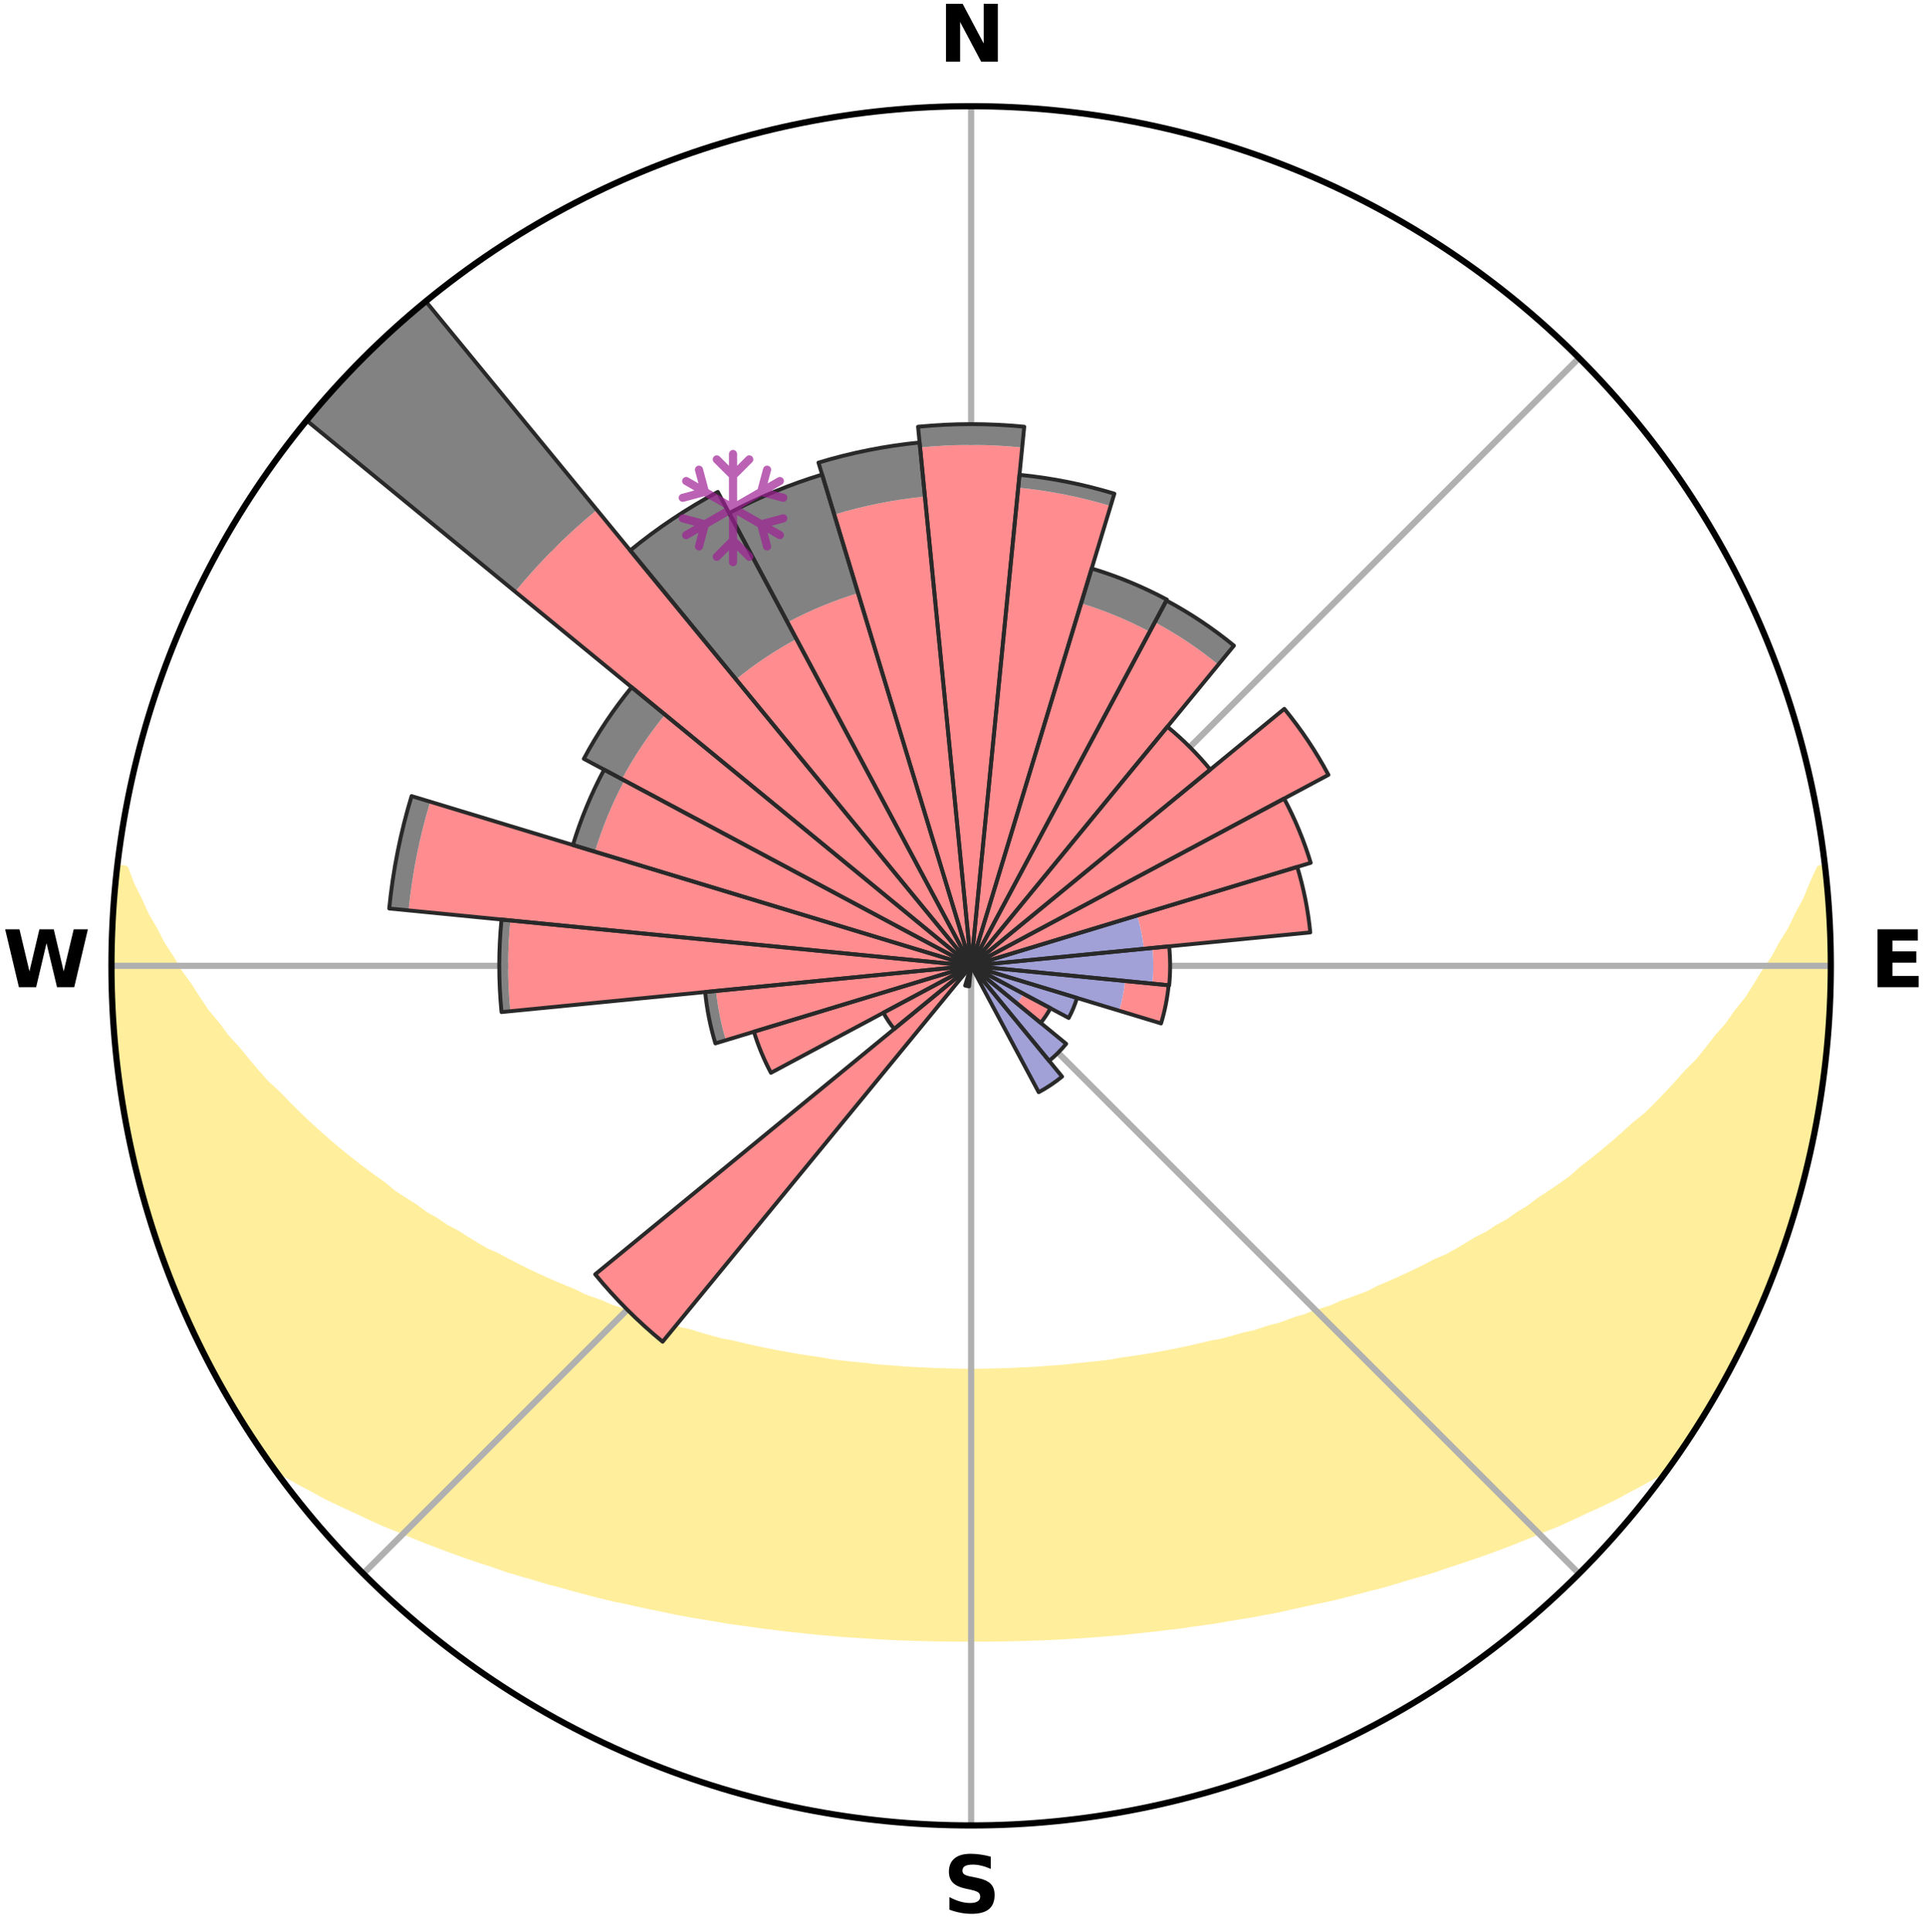 <?xml version="1.0" encoding="utf-8" standalone="no"?>
<!DOCTYPE svg PUBLIC "-//W3C//DTD SVG 1.1//EN"
  "http://www.w3.org/Graphics/SVG/1.1/DTD/svg11.dtd">
<svg xmlns:xlink="http://www.w3.org/1999/xlink" width="248.41pt" height="249.158pt" viewBox="0 0 248.41 249.158" xmlns="http://www.w3.org/2000/svg" version="1.1">
 <title>Ski Rose for Grüsch-Danusa</title>
 <defs>
  <style type="text/css">*{stroke-linejoin: round; stroke-linecap: butt}</style>
 </defs>
 <g id="figure_1">
  <g id="patch_1">
   <path d="M 0 249.158 
L 248.41 249.158 
L 248.41 0 
L 0 0 
z
" style="fill: #ffffff"/>
  </g>
  <g id="axes_1">
   <g id="patch_2">
    <path d="M 236.135 124.579 
C 236.135 110.018 233.267 95.599 227.695 82.147 
C 222.122 68.695 213.955 56.471 203.659 46.175 
C 193.363 35.879 181.139 27.711 167.687 22.139 
C 154.235 16.567 139.815 13.699 125.255 13.699 
C 110.694 13.699 96.275 16.567 82.823 22.139 
C 69.371 27.711 57.147 35.879 46.851 46.175 
C 36.555 56.471 28.387 68.695 22.815 82.147 
C 17.243 95.599 14.375 110.018 14.375 124.579 
C 14.375 139.14 17.243 153.559 22.815 167.011 
C 28.387 180.463 36.555 192.687 46.851 202.983 
C 57.147 213.279 69.371 221.447 82.823 227.019 
C 96.275 232.591 110.694 235.459 125.255 235.459 
C 139.815 235.459 154.235 232.591 167.687 227.019 
C 181.139 221.447 193.363 213.279 203.659 202.983 
C 213.955 192.687 222.122 180.463 227.695 167.011 
C 233.267 153.559 236.135 139.14 236.135 124.579 
M 125.255 124.579 
C 125.255 124.579 125.255 124.579 125.255 124.579 
C 125.255 124.579 125.255 124.579 125.255 124.579 
C 125.255 124.579 125.255 124.579 125.255 124.579 
C 125.255 124.579 125.255 124.579 125.255 124.579 
C 125.255 124.579 125.255 124.579 125.255 124.579 
C 125.255 124.579 125.255 124.579 125.255 124.579 
C 125.255 124.579 125.255 124.579 125.255 124.579 
C 125.255 124.579 125.255 124.579 125.255 124.579 
C 125.255 124.579 125.255 124.579 125.255 124.579 
C 125.255 124.579 125.255 124.579 125.255 124.579 
C 125.255 124.579 125.255 124.579 125.255 124.579 
C 125.255 124.579 125.255 124.579 125.255 124.579 
C 125.255 124.579 125.255 124.579 125.255 124.579 
C 125.255 124.579 125.255 124.579 125.255 124.579 
C 125.255 124.579 125.255 124.579 125.255 124.579 
C 125.255 124.579 125.255 124.579 125.255 124.579 
z
" style="fill: #ffffff"/>
   </g>
   <g id="PolyCollection_1">
    <defs>
     <path id="m1c422e4e75" d="M 235.294 -137.116 
L 234.759 -137.055 
L 233.842 -135.035 
L 233.038 -133.062 
L 231.975 -131.106 
L 231.061 -129.199 
L 229.897 -127.319 
L 228.898 -125.484 
L 227.656 -123.685 
L 226.587 -121.926 
L 225.486 -120.203 
L 224.147 -118.531 
L 222.989 -116.887 
L 221.596 -115.302 
L 220.386 -113.74 
L 219.153 -112.217 
L 217.693 -110.764 
L 216.418 -109.324 
L 215.123 -107.923 
L 213.811 -106.562 
L 212.482 -105.241 
L 210.94 -104.008 
L 209.583 -102.77 
L 208.214 -101.572 
L 206.834 -100.414 
L 205.444 -99.295 
L 204.046 -98.216 
L 202.826 -97.11 
L 201.412 -96.105 
L 199.993 -95.139 
L 198.57 -94.211 
L 197.321 -93.244 
L 195.892 -92.388 
L 194.634 -91.487 
L 193.202 -90.702 
L 191.938 -89.866 
L 190.509 -89.149 
L 189.243 -88.376 
L 187.976 -87.633 
L 186.709 -86.92 
L 185.293 -86.331 
L 184.031 -85.676 
L 182.771 -85.05 
L 181.514 -84.45 
L 180.26 -83.877 
L 179.011 -83.33 
L 177.767 -82.809 
L 176.653 -82.209 
L 175.418 -81.736 
L 174.189 -81.286 
L 172.968 -80.858 
L 171.864 -80.348 
L 170.655 -79.964 
L 169.456 -79.6 
L 168.364 -79.151 
L 167.18 -78.826 
L 166.097 -78.415 
L 165.018 -78.023 
L 163.857 -77.751 
L 162.788 -77.393 
L 161.723 -77.052 
L 160.589 -76.828 
L 159.536 -76.518 
L 158.488 -76.224 
L 157.446 -75.944 
L 156.348 -75.773 
L 155.318 -75.52 
L 154.294 -75.28 
L 153.275 -75.053 
L 152.262 -74.838 
L 151.254 -74.635 
L 150.252 -74.443 
L 149.255 -74.261 
L 148.264 -74.09 
L 147.278 -73.929 
L 146.297 -73.778 
L 145.322 -73.635 
L 144.352 -73.501 
L 143.41 -73.31 
L 142.448 -73.194 
L 141.49 -73.087 
L 140.537 -72.986 
L 139.589 -72.892 
L 138.645 -72.804 
L 137.716 -72.676 
L 136.778 -72.604 
L 135.843 -72.537 
L 134.912 -72.475 
L 133.989 -72.385 
L 133.062 -72.337 
L 132.138 -72.294 
L 131.216 -72.255 
L 130.298 -72.201 
L 129.379 -72.175 
L 128.461 -72.152 
L 127.545 -72.134 
L 126.629 -72.115 
L 125.713 -72.108 
L 124.797 -72.108 
L 123.881 -72.117 
L 122.965 -72.138 
L 122.049 -72.158 
L 121.131 -72.183 
L 120.212 -72.212 
L 119.295 -72.267 
L 118.373 -72.308 
L 117.45 -72.354 
L 116.524 -72.404 
L 115.602 -72.495 
L 114.671 -72.559 
L 113.737 -72.627 
L 112.8 -72.702 
L 111.872 -72.831 
L 110.929 -72.921 
L 109.981 -73.017 
L 109.03 -73.119 
L 108.073 -73.229 
L 107.112 -73.346 
L 106.171 -73.538 
L 105.203 -73.674 
L 104.229 -73.818 
L 103.25 -73.971 
L 102.266 -74.134 
L 101.276 -74.306 
L 100.281 -74.489 
L 99.28 -74.682 
L 98.274 -74.886 
L 97.262 -75.103 
L 96.245 -75.331 
L 95.223 -75.572 
L 94.196 -75.826 
L 93.1 -75.998 
L 92.059 -76.279 
L 91.013 -76.574 
L 89.962 -76.884 
L 88.907 -77.21 
L 87.768 -77.451 
L 86.701 -77.809 
L 85.63 -78.185 
L 84.465 -78.475 
L 83.384 -78.886 
L 82.202 -79.211 
L 81.113 -79.66 
L 79.916 -80.024 
L 78.71 -80.409 
L 77.608 -80.919 
L 76.389 -81.347 
L 75.163 -81.797 
L 74.054 -82.372 
L 72.818 -82.869 
L 71.577 -83.391 
L 70.33 -83.937 
L 69.079 -84.51 
L 67.825 -85.109 
L 66.567 -85.735 
L 65.308 -86.389 
L 64.047 -87.071 
L 62.63 -87.69 
L 61.365 -88.432 
L 60.101 -89.204 
L 58.84 -90.006 
L 57.413 -90.755 
L 56.155 -91.62 
L 54.729 -92.438 
L 53.478 -93.37 
L 52.056 -94.259 
L 50.636 -95.186 
L 49.403 -96.219 
L 47.994 -97.219 
L 46.591 -98.258 
L 45.195 -99.336 
L 43.807 -100.453 
L 42.43 -101.61 
L 41.064 -102.806 
L 39.71 -104.042 
L 38.37 -105.317 
L 37.045 -106.633 
L 35.736 -107.988 
L 34.242 -109.349 
L 32.97 -110.787 
L 31.717 -112.265 
L 30.487 -113.782 
L 29.074 -115.318 
L 27.891 -116.916 
L 26.528 -118.541 
L 25.399 -120.219 
L 24.3 -121.935 
L 23.026 -123.687 
L 21.992 -125.48 
L 20.788 -127.315 
L 19.83 -129.182 
L 18.712 -131.096 
L 17.845 -133.032 
L 16.842 -135.018 
L 16.103 -137.015 
L 15.138 -137.125 
L 15.138 -137.125 
L 14.977 -135.198 
L 14.741 -133.277 
L 14.647 -131.344 
L 14.585 -129.411 
L 14.448 -127.481 
L 14.381 -125.547 
L 14.487 -123.612 
L 14.449 -121.678 
L 14.55 -119.746 
L 14.607 -117.812 
L 14.844 -115.89 
L 14.937 -113.957 
L 15.162 -112.036 
L 15.338 -110.108 
L 15.702 -108.206 
L 15.924 -106.283 
L 16.271 -104.38 
L 16.646 -102.482 
L 17.052 -100.591 
L 17.488 -98.706 
L 17.953 -96.829 
L 18.448 -94.959 
L 18.974 -93.097 
L 19.53 -91.244 
L 20.116 -89.4 
L 20.819 -87.596 
L 21.467 -85.774 
L 22.145 -83.963 
L 22.854 -82.163 
L 23.595 -80.376 
L 24.369 -78.603 
L 25.241 -76.875 
L 26.081 -75.133 
L 26.954 -73.407 
L 27.869 -71.703 
L 28.762 -69.986 
L 29.755 -68.325 
L 30.741 -66.661 
L 31.749 -65.009 
L 32.802 -63.386 
L 33.877 -61.777 
L 35.039 -60.229 
L 36.826 -59.145 
L 38.643 -58.12 
L 40.477 -57.144 
L 42.264 -56.167 
L 44.12 -55.284 
L 45.975 -54.438 
L 47.774 -53.581 
L 49.574 -52.761 
L 51.427 -52.028 
L 53.22 -51.276 
L 55.01 -50.556 
L 56.795 -49.868 
L 58.574 -49.21 
L 60.347 -48.581 
L 62.113 -47.982 
L 63.871 -47.409 
L 65.581 -46.811 
L 67.325 -46.291 
L 69.06 -45.797 
L 70.754 -45.28 
L 72.473 -44.834 
L 74.149 -44.359 
L 75.822 -43.912 
L 77.485 -43.483 
L 79.145 -43.08 
L 80.82 -42.74 
L 82.46 -42.371 
L 84.096 -42.028 
L 85.722 -41.697 
L 87.324 -41.347 
L 88.939 -41.059 
L 90.545 -40.781 
L 92.146 -40.526 
L 93.725 -40.248 
L 95.31 -40.018 
L 96.891 -39.809 
L 98.455 -39.58 
L 100.021 -39.392 
L 101.575 -39.194 
L 103.133 -39.04 
L 104.678 -38.87 
L 106.219 -38.715 
L 107.76 -38.591 
L 109.294 -38.463 
L 110.828 -38.369 
L 112.355 -38.266 
L 113.88 -38.176 
L 115.402 -38.099 
L 116.922 -38.042 
L 118.44 -37.989 
L 119.956 -37.948 
L 121.471 -37.919 
L 122.985 -37.91 
L 124.498 -37.902 
L 126.011 -37.901 
L 127.524 -37.907 
L 129.038 -37.924 
L 130.553 -37.952 
L 132.069 -37.993 
L 133.587 -38.047 
L 135.108 -38.096 
L 136.63 -38.173 
L 138.155 -38.263 
L 139.684 -38.353 
L 141.215 -38.468 
L 142.748 -38.597 
L 144.291 -38.713 
L 145.832 -38.868 
L 147.377 -39.038 
L 148.933 -39.2 
L 150.486 -39.398 
L 152.055 -39.578 
L 153.619 -39.808 
L 155.197 -40.024 
L 156.785 -40.247 
L 158.365 -40.525 
L 159.962 -40.788 
L 161.571 -41.058 
L 163.183 -41.354 
L 164.806 -41.658 
L 166.414 -42.028 
L 168.046 -42.378 
L 169.69 -42.74 
L 171.365 -43.08 
L 173.02 -43.489 
L 174.687 -43.913 
L 176.357 -44.366 
L 178.067 -44.789 
L 179.755 -45.281 
L 181.445 -45.804 
L 183.18 -46.298 
L 184.924 -46.817 
L 186.638 -47.41 
L 188.396 -47.983 
L 190.162 -48.583 
L 191.935 -49.211 
L 193.714 -49.869 
L 195.499 -50.558 
L 197.288 -51.278 
L 199.081 -52.03 
L 200.929 -52.767 
L 202.729 -53.587 
L 204.528 -54.444 
L 206.387 -55.285 
L 208.239 -56.172 
L 210.026 -57.149 
L 211.864 -58.121 
L 213.677 -59.15 
L 215.468 -60.231 
L 216.633 -61.777 
L 217.705 -63.388 
L 218.759 -65.01 
L 219.781 -66.653 
L 220.735 -68.337 
L 221.753 -69.983 
L 222.593 -71.729 
L 223.497 -73.437 
L 224.477 -75.109 
L 225.274 -76.872 
L 226.125 -78.61 
L 226.864 -80.398 
L 227.685 -82.151 
L 228.418 -83.942 
L 229.104 -85.751 
L 229.744 -87.578 
L 230.337 -89.419 
L 230.991 -91.24 
L 231.5 -93.108 
L 232.082 -94.953 
L 232.546 -96.832 
L 233.052 -98.699 
L 233.419 -100.6 
L 233.877 -102.48 
L 234.271 -104.374 
L 234.477 -106.301 
L 234.816 -108.205 
L 235.115 -110.116 
L 235.364 -112.034 
L 235.588 -113.955 
L 235.773 -115.881 
L 235.921 -117.81 
L 236.028 -119.743 
L 235.926 -121.681 
L 235.966 -123.613 
L 235.971 -125.545 
L 235.939 -127.477 
L 235.876 -129.409 
L 235.78 -131.339 
L 235.652 -133.267 
L 235.487 -135.193 
L 235.294 -137.116 
z
" style="stroke: #ffee9c"/>
    </defs>
    <g clip-path="url(#p3c2c7b28a1)">
     <use xlink:href="#m1c422e4e75" x="0" y="249.158" style="fill: #ffee9c; stroke: #ffee9c"/>
    </g>
   </g>
   <g id="matplotlib.axis_1">
    <g id="xtick_1">
     <g id="line2d_1">
      <path d="M 125.255 124.579 
L 125.255 13.699 
" clip-path="url(#p3c2c7b28a1)" style="fill: none; stroke: #b0b0b0; stroke-width: 0.8; stroke-linecap: square"/>
     </g>
     <g id="text_1">
      <!-- N -->
      <g transform="translate(121.07 7.958) scale(0.1 -0.1)">
       <defs>
        <path id="DejaVuSans-Bold-4e" d="M 588 4666 
L 1931 4666 
L 3628 1466 
L 3628 4666 
L 4769 4666 
L 4769 0 
L 3425 0 
L 1728 3200 
L 1728 0 
L 588 0 
L 588 4666 
z
" transform="scale(0.016)"/>
       </defs>
       <use xlink:href="#DejaVuSans-Bold-4e"/>
      </g>
     </g>
    </g>
    <g id="xtick_2">
     <g id="line2d_2">
      <path d="M 125.255 124.579 
L 203.659 46.175 
" clip-path="url(#p3c2c7b28a1)" style="fill: none; stroke: #b0b0b0; stroke-width: 0.8; stroke-linecap: square"/>
     </g>
    </g>
    <g id="xtick_3">
     <g id="line2d_3">
      <path d="M 125.255 124.579 
L 236.135 124.579 
" clip-path="url(#p3c2c7b28a1)" style="fill: none; stroke: #b0b0b0; stroke-width: 0.8; stroke-linecap: square"/>
     </g>
     <g id="text_2">
      <!-- E -->
      <g transform="translate(241.219 127.338) scale(0.1 -0.1)">
       <defs>
        <path id="DejaVuSans-Bold-45" d="M 588 4666 
L 3834 4666 
L 3834 3756 
L 1791 3756 
L 1791 2888 
L 3713 2888 
L 3713 1978 
L 1791 1978 
L 1791 909 
L 3903 909 
L 3903 0 
L 588 0 
L 588 4666 
z
" transform="scale(0.016)"/>
       </defs>
       <use xlink:href="#DejaVuSans-Bold-45"/>
      </g>
     </g>
    </g>
    <g id="xtick_4">
     <g id="line2d_4">
      <path d="M 125.255 124.579 
L 203.659 202.983 
" clip-path="url(#p3c2c7b28a1)" style="fill: none; stroke: #b0b0b0; stroke-width: 0.8; stroke-linecap: square"/>
     </g>
    </g>
    <g id="xtick_5">
     <g id="line2d_5">
      <path d="M 125.255 124.579 
L 125.255 235.459 
" clip-path="url(#p3c2c7b28a1)" style="fill: none; stroke: #b0b0b0; stroke-width: 0.8; stroke-linecap: square"/>
     </g>
     <g id="text_3">
      <!-- S -->
      <g transform="translate(121.654 246.718) scale(0.1 -0.1)">
       <defs>
        <path id="DejaVuSans-Bold-53" d="M 3834 4519 
L 3834 3531 
Q 3450 3703 3084 3790 
Q 2719 3878 2394 3878 
Q 1963 3878 1756 3759 
Q 1550 3641 1550 3391 
Q 1550 3203 1689 3098 
Q 1828 2994 2194 2919 
L 2706 2816 
Q 3484 2659 3812 2340 
Q 4141 2022 4141 1434 
Q 4141 663 3683 286 
Q 3225 -91 2284 -91 
Q 1841 -91 1394 -6 
Q 947 78 500 244 
L 500 1259 
Q 947 1022 1364 901 
Q 1781 781 2169 781 
Q 2563 781 2772 912 
Q 2981 1044 2981 1288 
Q 2981 1506 2839 1625 
Q 2697 1744 2272 1838 
L 1806 1941 
Q 1106 2091 782 2419 
Q 459 2747 459 3303 
Q 459 4000 909 4375 
Q 1359 4750 2203 4750 
Q 2588 4750 2994 4692 
Q 3400 4634 3834 4519 
z
" transform="scale(0.016)"/>
       </defs>
       <use xlink:href="#DejaVuSans-Bold-53"/>
      </g>
     </g>
    </g>
    <g id="xtick_6">
     <g id="line2d_6">
      <path d="M 125.255 124.579 
L 46.851 202.983 
" clip-path="url(#p3c2c7b28a1)" style="fill: none; stroke: #b0b0b0; stroke-width: 0.8; stroke-linecap: square"/>
     </g>
    </g>
    <g id="xtick_7">
     <g id="line2d_7">
      <path d="M 125.255 124.579 
L 14.375 124.579 
" clip-path="url(#p3c2c7b28a1)" style="fill: none; stroke: #b0b0b0; stroke-width: 0.8; stroke-linecap: square"/>
     </g>
     <g id="text_4">
      <!-- W -->
      <g transform="translate(0.36 127.338) scale(0.1 -0.1)">
       <defs>
        <path id="DejaVuSans-Bold-57" d="M 191 4666 
L 1344 4666 
L 2150 1275 
L 2950 4666 
L 4109 4666 
L 4909 1275 
L 5716 4666 
L 6859 4666 
L 5759 0 
L 4372 0 
L 3525 3547 
L 2688 0 
L 1300 0 
L 191 4666 
z
" transform="scale(0.016)"/>
       </defs>
       <use xlink:href="#DejaVuSans-Bold-57"/>
      </g>
     </g>
    </g>
    <g id="xtick_8">
     <g id="line2d_8">
      <path d="M 125.255 124.579 
L 46.851 46.175 
" clip-path="url(#p3c2c7b28a1)" style="fill: none; stroke: #b0b0b0; stroke-width: 0.8; stroke-linecap: square"/>
     </g>
    </g>
   </g>
   <g id="matplotlib.axis_2"/>
   <g id="patch_3">
    <path d="M 125.255 124.579 
C 125.255 124.579 125.255 124.579 125.255 124.579 
C 125.255 124.579 125.255 124.579 125.255 124.579 
L 125.255 124.579 
C 125.255 124.579 125.255 124.579 125.255 124.579 
C 125.255 124.579 125.255 124.579 125.255 124.579 
z
" clip-path="url(#p3c2c7b28a1)" style="fill: #d9d9d9"/>
   </g>
   <g id="patch_4">
    <path d="M 125.255 124.579 
C 125.255 124.579 125.255 124.579 125.255 124.579 
C 125.255 124.579 125.255 124.579 125.255 124.579 
L 125.255 124.579 
C 125.255 124.579 125.255 124.579 125.255 124.579 
C 125.255 124.579 125.255 124.579 125.255 124.579 
z
" clip-path="url(#p3c2c7b28a1)" style="fill: #d9d9d9"/>
   </g>
   <g id="patch_5">
    <path d="M 125.255 124.579 
C 125.255 124.579 125.255 124.579 125.255 124.579 
C 125.255 124.579 125.255 124.579 125.255 124.579 
L 125.255 124.579 
C 125.255 124.579 125.255 124.579 125.255 124.579 
C 125.255 124.579 125.255 124.579 125.255 124.579 
z
" clip-path="url(#p3c2c7b28a1)" style="fill: #d9d9d9"/>
   </g>
   <g id="patch_6">
    <path d="M 125.255 124.579 
C 125.255 124.579 125.255 124.579 125.255 124.579 
C 125.255 124.579 125.255 124.579 125.255 124.579 
L 125.255 124.579 
C 125.255 124.579 125.255 124.579 125.255 124.579 
C 125.255 124.579 125.255 124.579 125.255 124.579 
z
" clip-path="url(#p3c2c7b28a1)" style="fill: #d9d9d9"/>
   </g>
   <g id="patch_7">
    <path d="M 125.255 124.579 
C 125.255 124.579 125.255 124.579 125.255 124.579 
C 125.255 124.579 125.255 124.579 125.255 124.579 
L 125.255 124.579 
C 125.255 124.579 125.255 124.579 125.255 124.579 
C 125.255 124.579 125.255 124.579 125.255 124.579 
z
" clip-path="url(#p3c2c7b28a1)" style="fill: #d9d9d9"/>
   </g>
   <g id="patch_8">
    <path d="M 125.255 124.579 
C 125.255 124.579 125.255 124.579 125.255 124.579 
C 125.255 124.579 125.255 124.579 125.255 124.579 
L 125.255 124.579 
C 125.255 124.579 125.255 124.579 125.255 124.579 
C 125.255 124.579 125.255 124.579 125.255 124.579 
z
" clip-path="url(#p3c2c7b28a1)" style="fill: #d9d9d9"/>
   </g>
   <g id="patch_9">
    <path d="M 125.255 124.579 
C 125.255 124.579 125.255 124.579 125.255 124.579 
C 125.255 124.579 125.255 124.579 125.255 124.579 
L 125.255 124.579 
C 125.255 124.579 125.255 124.579 125.255 124.579 
C 125.255 124.579 125.255 124.579 125.255 124.579 
z
" clip-path="url(#p3c2c7b28a1)" style="fill: #d9d9d9"/>
   </g>
   <g id="patch_10">
    <path d="M 125.255 124.579 
C 125.255 124.579 125.255 124.579 125.255 124.579 
C 125.255 124.579 125.255 124.579 125.255 124.579 
L 125.255 124.579 
C 125.255 124.579 125.255 124.579 125.255 124.579 
C 125.255 124.579 125.255 124.579 125.255 124.579 
z
" clip-path="url(#p3c2c7b28a1)" style="fill: #d9d9d9"/>
   </g>
   <g id="patch_11">
    <path d="M 125.255 124.579 
C 125.255 124.579 125.255 124.579 125.255 124.579 
C 125.255 124.579 125.255 124.579 125.255 124.579 
L 125.255 124.579 
C 125.255 124.579 125.255 124.579 125.255 124.579 
C 125.255 124.579 125.255 124.579 125.255 124.579 
z
" clip-path="url(#p3c2c7b28a1)" style="fill: #d9d9d9"/>
   </g>
   <g id="patch_12">
    <path d="M 125.255 124.579 
C 125.255 124.579 125.255 124.579 125.255 124.579 
C 125.255 124.579 125.255 124.579 125.255 124.579 
L 125.255 124.579 
C 125.255 124.579 125.255 124.579 125.255 124.579 
C 125.255 124.579 125.255 124.579 125.255 124.579 
z
" clip-path="url(#p3c2c7b28a1)" style="fill: #d9d9d9"/>
   </g>
   <g id="patch_13">
    <path d="M 125.255 124.579 
C 125.255 124.579 125.255 124.579 125.255 124.579 
C 125.255 124.579 125.255 124.579 125.255 124.579 
L 125.255 124.579 
C 125.255 124.579 125.255 124.579 125.255 124.579 
C 125.255 124.579 125.255 124.579 125.255 124.579 
z
" clip-path="url(#p3c2c7b28a1)" style="fill: #d9d9d9"/>
   </g>
   <g id="patch_14">
    <path d="M 125.255 124.579 
C 125.255 124.579 125.255 124.579 125.255 124.579 
C 125.255 124.579 125.255 124.579 125.255 124.579 
L 125.255 124.579 
C 125.255 124.579 125.255 124.579 125.255 124.579 
C 125.255 124.579 125.255 124.579 125.255 124.579 
z
" clip-path="url(#p3c2c7b28a1)" style="fill: #d9d9d9"/>
   </g>
   <g id="patch_15">
    <path d="M 125.255 124.579 
C 125.255 124.579 125.255 124.579 125.255 124.579 
C 125.255 124.579 125.255 124.579 125.255 124.579 
L 125.255 124.579 
C 125.255 124.579 125.255 124.579 125.255 124.579 
C 125.255 124.579 125.255 124.579 125.255 124.579 
z
" clip-path="url(#p3c2c7b28a1)" style="fill: #d9d9d9"/>
   </g>
   <g id="patch_16">
    <path d="M 125.255 124.579 
C 125.255 124.579 125.255 124.579 125.255 124.579 
C 125.255 124.579 125.255 124.579 125.255 124.579 
L 125.255 124.579 
C 125.255 124.579 125.255 124.579 125.255 124.579 
C 125.255 124.579 125.255 124.579 125.255 124.579 
z
" clip-path="url(#p3c2c7b28a1)" style="fill: #d9d9d9"/>
   </g>
   <g id="patch_17">
    <path d="M 125.255 124.579 
C 125.255 124.579 125.255 124.579 125.255 124.579 
C 125.255 124.579 125.255 124.579 125.255 124.579 
L 125.255 124.579 
C 125.255 124.579 125.255 124.579 125.255 124.579 
C 125.255 124.579 125.255 124.579 125.255 124.579 
z
" clip-path="url(#p3c2c7b28a1)" style="fill: #d9d9d9"/>
   </g>
   <g id="patch_18">
    <path d="M 125.255 124.579 
C 125.255 124.579 125.255 124.579 125.255 124.579 
C 125.255 124.579 125.255 124.579 125.255 124.579 
L 125.255 124.579 
C 125.255 124.579 125.255 124.579 125.255 124.579 
C 125.255 124.579 125.255 124.579 125.255 124.579 
z
" clip-path="url(#p3c2c7b28a1)" style="fill: #d9d9d9"/>
   </g>
   <g id="patch_19">
    <path d="M 125.255 124.579 
C 125.255 124.579 125.255 124.579 125.255 124.579 
C 125.255 124.579 125.255 124.579 125.255 124.579 
L 125.255 124.579 
C 125.255 124.579 125.255 124.579 125.255 124.579 
C 125.255 124.579 125.255 124.579 125.255 124.579 
z
" clip-path="url(#p3c2c7b28a1)" style="fill: #d9d9d9"/>
   </g>
   <g id="patch_20">
    <path d="M 125.255 124.579 
C 125.255 124.579 125.255 124.579 125.255 124.579 
C 125.255 124.579 125.255 124.579 125.255 124.579 
L 125.255 124.579 
C 125.255 124.579 125.255 124.579 125.255 124.579 
C 125.255 124.579 125.255 124.579 125.255 124.579 
z
" clip-path="url(#p3c2c7b28a1)" style="fill: #d9d9d9"/>
   </g>
   <g id="patch_21">
    <path d="M 125.255 124.579 
C 125.255 124.579 125.255 124.579 125.255 124.579 
C 125.255 124.579 125.255 124.579 125.255 124.579 
L 125.255 124.579 
C 125.255 124.579 125.255 124.579 125.255 124.579 
C 125.255 124.579 125.255 124.579 125.255 124.579 
z
" clip-path="url(#p3c2c7b28a1)" style="fill: #d9d9d9"/>
   </g>
   <g id="patch_22">
    <path d="M 125.255 124.579 
C 125.255 124.579 125.255 124.579 125.255 124.579 
C 125.255 124.579 125.255 124.579 125.255 124.579 
L 125.255 124.579 
C 125.255 124.579 125.255 124.579 125.255 124.579 
C 125.255 124.579 125.255 124.579 125.255 124.579 
z
" clip-path="url(#p3c2c7b28a1)" style="fill: #d9d9d9"/>
   </g>
   <g id="patch_23">
    <path d="M 125.255 124.579 
C 125.255 124.579 125.255 124.579 125.255 124.579 
C 125.255 124.579 125.255 124.579 125.255 124.579 
L 125.255 124.579 
C 125.255 124.579 125.255 124.579 125.255 124.579 
C 125.255 124.579 125.255 124.579 125.255 124.579 
z
" clip-path="url(#p3c2c7b28a1)" style="fill: #d9d9d9"/>
   </g>
   <g id="patch_24">
    <path d="M 125.255 124.579 
C 125.255 124.579 125.255 124.579 125.255 124.579 
C 125.255 124.579 125.255 124.579 125.255 124.579 
L 125.255 124.579 
C 125.255 124.579 125.255 124.579 125.255 124.579 
C 125.255 124.579 125.255 124.579 125.255 124.579 
z
" clip-path="url(#p3c2c7b28a1)" style="fill: #d9d9d9"/>
   </g>
   <g id="patch_25">
    <path d="M 125.255 124.579 
C 125.255 124.579 125.255 124.579 125.255 124.579 
C 125.255 124.579 125.255 124.579 125.255 124.579 
L 125.255 124.579 
C 125.255 124.579 125.255 124.579 125.255 124.579 
C 125.255 124.579 125.255 124.579 125.255 124.579 
z
" clip-path="url(#p3c2c7b28a1)" style="fill: #d9d9d9"/>
   </g>
   <g id="patch_26">
    <path d="M 125.255 124.579 
C 125.255 124.579 125.255 124.579 125.255 124.579 
C 125.255 124.579 125.255 124.579 125.255 124.579 
L 125.255 124.579 
C 125.255 124.579 125.255 124.579 125.255 124.579 
C 125.255 124.579 125.255 124.579 125.255 124.579 
z
" clip-path="url(#p3c2c7b28a1)" style="fill: #d9d9d9"/>
   </g>
   <g id="patch_27">
    <path d="M 125.255 124.579 
C 125.255 124.579 125.255 124.579 125.255 124.579 
C 125.255 124.579 125.255 124.579 125.255 124.579 
L 125.255 124.579 
C 125.255 124.579 125.255 124.579 125.255 124.579 
C 125.255 124.579 125.255 124.579 125.255 124.579 
z
" clip-path="url(#p3c2c7b28a1)" style="fill: #d9d9d9"/>
   </g>
   <g id="patch_28">
    <path d="M 125.255 124.579 
C 125.255 124.579 125.255 124.579 125.255 124.579 
C 125.255 124.579 125.255 124.579 125.255 124.579 
L 125.255 124.579 
C 125.255 124.579 125.255 124.579 125.255 124.579 
C 125.255 124.579 125.255 124.579 125.255 124.579 
z
" clip-path="url(#p3c2c7b28a1)" style="fill: #d9d9d9"/>
   </g>
   <g id="patch_29">
    <path d="M 125.255 124.579 
C 125.255 124.579 125.255 124.579 125.255 124.579 
C 125.255 124.579 125.255 124.579 125.255 124.579 
L 125.255 124.579 
C 125.255 124.579 125.255 124.579 125.255 124.579 
C 125.255 124.579 125.255 124.579 125.255 124.579 
z
" clip-path="url(#p3c2c7b28a1)" style="fill: #d9d9d9"/>
   </g>
   <g id="patch_30">
    <path d="M 125.255 124.579 
C 125.255 124.579 125.255 124.579 125.255 124.579 
C 125.255 124.579 125.255 124.579 125.255 124.579 
L 125.255 124.579 
C 125.255 124.579 125.255 124.579 125.255 124.579 
C 125.255 124.579 125.255 124.579 125.255 124.579 
z
" clip-path="url(#p3c2c7b28a1)" style="fill: #d9d9d9"/>
   </g>
   <g id="patch_31">
    <path d="M 125.255 124.579 
C 125.255 124.579 125.255 124.579 125.255 124.579 
C 125.255 124.579 125.255 124.579 125.255 124.579 
L 125.255 124.579 
C 125.255 124.579 125.255 124.579 125.255 124.579 
C 125.255 124.579 125.255 124.579 125.255 124.579 
z
" clip-path="url(#p3c2c7b28a1)" style="fill: #d9d9d9"/>
   </g>
   <g id="patch_32">
    <path d="M 125.255 124.579 
C 125.255 124.579 125.255 124.579 125.255 124.579 
C 125.255 124.579 125.255 124.579 125.255 124.579 
L 125.255 124.579 
C 125.255 124.579 125.255 124.579 125.255 124.579 
C 125.255 124.579 125.255 124.579 125.255 124.579 
z
" clip-path="url(#p3c2c7b28a1)" style="fill: #d9d9d9"/>
   </g>
   <g id="patch_33">
    <path d="M 125.255 124.579 
C 125.255 124.579 125.255 124.579 125.255 124.579 
C 125.255 124.579 125.255 124.579 125.255 124.579 
L 125.255 124.579 
C 125.255 124.579 125.255 124.579 125.255 124.579 
C 125.255 124.579 125.255 124.579 125.255 124.579 
z
" clip-path="url(#p3c2c7b28a1)" style="fill: #d9d9d9"/>
   </g>
   <g id="patch_34">
    <path d="M 125.255 124.579 
C 125.255 124.579 125.255 124.579 125.255 124.579 
C 125.255 124.579 125.255 124.579 125.255 124.579 
L 125.255 124.579 
C 125.255 124.579 125.255 124.579 125.255 124.579 
C 125.255 124.579 125.255 124.579 125.255 124.579 
z
" clip-path="url(#p3c2c7b28a1)" style="fill: #d9d9d9"/>
   </g>
   <g id="patch_35">
    <path d="M 125.255 124.579 
C 125.255 124.579 125.255 124.579 125.255 124.579 
C 125.255 124.579 125.255 124.579 125.255 124.579 
L 125.255 124.579 
C 125.255 124.579 125.255 124.579 125.255 124.579 
C 125.255 124.579 125.255 124.579 125.255 124.579 
z
" clip-path="url(#p3c2c7b28a1)" style="fill: #a1a1d8"/>
   </g>
   <g id="patch_36">
    <path d="M 125.255 124.579 
C 125.255 124.579 125.255 124.579 125.255 124.579 
C 125.255 124.579 125.255 124.579 125.255 124.579 
L 125.255 124.579 
C 125.255 124.579 125.255 124.579 125.255 124.579 
C 125.255 124.579 125.255 124.579 125.255 124.579 
z
" clip-path="url(#p3c2c7b28a1)" style="fill: #a1a1d8"/>
   </g>
   <g id="patch_37">
    <path d="M 125.255 124.579 
C 125.255 124.579 125.255 124.579 125.255 124.579 
C 125.255 124.579 125.255 124.579 125.255 124.579 
L 125.255 124.579 
C 125.255 124.579 125.255 124.579 125.255 124.579 
C 125.255 124.579 125.255 124.579 125.255 124.579 
z
" clip-path="url(#p3c2c7b28a1)" style="fill: #a1a1d8"/>
   </g>
   <g id="patch_38">
    <path d="M 125.255 124.579 
C 125.255 124.579 125.255 124.579 125.255 124.579 
C 125.255 124.579 125.255 124.579 125.255 124.579 
L 125.255 124.579 
C 125.255 124.579 125.255 124.579 125.255 124.579 
C 125.255 124.579 125.255 124.579 125.255 124.579 
z
" clip-path="url(#p3c2c7b28a1)" style="fill: #a1a1d8"/>
   </g>
   <g id="patch_39">
    <path d="M 125.255 124.579 
C 125.255 124.579 125.255 124.579 125.255 124.579 
C 125.255 124.579 125.255 124.579 125.255 124.579 
L 125.255 124.579 
C 125.255 124.579 125.255 124.579 125.255 124.579 
C 125.255 124.579 125.255 124.579 125.255 124.579 
z
" clip-path="url(#p3c2c7b28a1)" style="fill: #a1a1d8"/>
   </g>
   <g id="patch_40">
    <path d="M 125.255 124.579 
C 125.255 124.579 125.255 124.579 125.255 124.579 
C 125.255 124.579 125.255 124.579 125.255 124.579 
L 125.255 124.579 
C 125.255 124.579 125.255 124.579 125.255 124.579 
C 125.255 124.579 125.255 124.579 125.255 124.579 
z
" clip-path="url(#p3c2c7b28a1)" style="fill: #a1a1d8"/>
   </g>
   <g id="patch_41">
    <path d="M 125.255 124.579 
C 125.255 124.579 125.255 124.579 125.255 124.579 
C 125.255 124.579 125.255 124.579 125.255 124.579 
L 125.255 124.579 
C 125.255 124.579 125.255 124.579 125.255 124.579 
C 125.255 124.579 125.255 124.579 125.255 124.579 
z
" clip-path="url(#p3c2c7b28a1)" style="fill: #a1a1d8"/>
   </g>
   <g id="patch_42">
    <path d="M 125.255 124.579 
C 125.255 124.579 125.255 124.579 125.255 124.579 
C 125.255 124.579 125.255 124.579 125.255 124.579 
L 147.533 122.385 
C 147.461 121.656 147.353 120.93 147.211 120.212 
C 147.068 119.493 146.889 118.782 146.677 118.081 
z
" clip-path="url(#p3c2c7b28a1)" style="fill: #a1a1d8"/>
   </g>
   <g id="patch_43">
    <path d="M 125.255 124.579 
C 125.255 124.579 125.255 124.579 125.255 124.579 
C 125.255 124.579 125.255 124.579 125.255 124.579 
L 148.646 126.883 
C 148.722 126.117 148.76 125.348 148.76 124.579 
C 148.76 123.81 148.722 123.041 148.646 122.275 
z
" clip-path="url(#p3c2c7b28a1)" style="fill: #a1a1d8"/>
   </g>
   <g id="patch_44">
    <path d="M 125.255 124.579 
C 125.255 124.579 125.255 124.579 125.255 124.579 
C 125.255 124.579 125.255 124.579 125.255 124.579 
L 144.356 130.373 
C 144.545 129.748 144.704 129.114 144.832 128.473 
C 144.959 127.832 145.055 127.186 145.119 126.536 
z
" clip-path="url(#p3c2c7b28a1)" style="fill: #a1a1d8"/>
   </g>
   <g id="patch_45">
    <path d="M 125.255 124.579 
C 125.255 124.579 125.255 124.579 125.255 124.579 
C 125.255 124.579 125.255 124.579 125.255 124.579 
L 137.84 131.306 
C 138.06 130.894 138.26 130.472 138.439 130.04 
C 138.617 129.608 138.775 129.168 138.911 128.721 
z
" clip-path="url(#p3c2c7b28a1)" style="fill: #a1a1d8"/>
   </g>
   <g id="patch_46">
    <path d="M 125.255 124.579 
C 125.255 124.579 125.255 124.579 125.255 124.579 
C 125.255 124.579 125.255 124.579 125.255 124.579 
L 131.164 129.429 
C 131.323 129.235 131.472 129.034 131.611 128.826 
C 131.75 128.618 131.879 128.403 131.996 128.183 
z
" clip-path="url(#p3c2c7b28a1)" style="fill: #a1a1d8"/>
   </g>
   <g id="patch_47">
    <path d="M 125.255 124.579 
C 125.255 124.579 125.255 124.579 125.255 124.579 
C 125.255 124.579 125.255 124.579 125.255 124.579 
L 135.314 136.837 
C 135.716 136.508 136.101 136.159 136.468 135.792 
C 136.835 135.425 137.183 135.04 137.513 134.639 
z
" clip-path="url(#p3c2c7b28a1)" style="fill: #a1a1d8"/>
   </g>
   <g id="patch_48">
    <path d="M 125.255 124.579 
C 125.255 124.579 125.255 124.579 125.255 124.579 
C 125.255 124.579 125.255 124.579 125.255 124.579 
L 133.969 140.883 
C 134.503 140.598 135.022 140.286 135.525 139.95 
C 136.029 139.614 136.515 139.253 136.983 138.869 
z
" clip-path="url(#p3c2c7b28a1)" style="fill: #a1a1d8"/>
   </g>
   <g id="patch_49">
    <path d="M 125.255 124.579 
C 125.255 124.579 125.255 124.579 125.255 124.579 
C 125.255 124.579 125.255 124.579 125.255 124.579 
L 125.255 124.579 
C 125.255 124.579 125.255 124.579 125.255 124.579 
C 125.255 124.579 125.255 124.579 125.255 124.579 
z
" clip-path="url(#p3c2c7b28a1)" style="fill: #a1a1d8"/>
   </g>
   <g id="patch_50">
    <path d="M 125.255 124.579 
C 125.255 124.579 125.255 124.579 125.255 124.579 
C 125.255 124.579 125.255 124.579 125.255 124.579 
L 125.255 124.579 
C 125.255 124.579 125.255 124.579 125.255 124.579 
C 125.255 124.579 125.255 124.579 125.255 124.579 
z
" clip-path="url(#p3c2c7b28a1)" style="fill: #a1a1d8"/>
   </g>
   <g id="patch_51">
    <path d="M 125.255 124.579 
C 125.255 124.579 125.255 124.579 125.255 124.579 
C 125.255 124.579 125.255 124.579 125.255 124.579 
L 125.255 124.579 
C 125.255 124.579 125.255 124.579 125.255 124.579 
C 125.255 124.579 125.255 124.579 125.255 124.579 
z
" clip-path="url(#p3c2c7b28a1)" style="fill: #a1a1d8"/>
   </g>
   <g id="patch_52">
    <path d="M 125.255 124.579 
C 125.255 124.579 125.255 124.579 125.255 124.579 
C 125.255 124.579 125.255 124.579 125.255 124.579 
L 124.482 127.126 
C 124.566 127.151 124.65 127.172 124.736 127.189 
C 124.821 127.206 124.907 127.219 124.994 127.228 
z
" clip-path="url(#p3c2c7b28a1)" style="fill: #a1a1d8"/>
   </g>
   <g id="patch_53">
    <path d="M 125.255 124.579 
C 125.255 124.579 125.255 124.579 125.255 124.579 
C 125.255 124.579 125.255 124.579 125.255 124.579 
L 125.255 124.579 
C 125.255 124.579 125.255 124.579 125.255 124.579 
C 125.255 124.579 125.255 124.579 125.255 124.579 
z
" clip-path="url(#p3c2c7b28a1)" style="fill: #a1a1d8"/>
   </g>
   <g id="patch_54">
    <path d="M 125.255 124.579 
C 125.255 124.579 125.255 124.579 125.255 124.579 
C 125.255 124.579 125.255 124.579 125.255 124.579 
L 125.255 124.579 
C 125.255 124.579 125.255 124.579 125.255 124.579 
C 125.255 124.579 125.255 124.579 125.255 124.579 
z
" clip-path="url(#p3c2c7b28a1)" style="fill: #a1a1d8"/>
   </g>
   <g id="patch_55">
    <path d="M 125.255 124.579 
C 125.255 124.579 125.255 124.579 125.255 124.579 
C 125.255 124.579 125.255 124.579 125.255 124.579 
L 125.255 124.579 
C 125.255 124.579 125.255 124.579 125.255 124.579 
C 125.255 124.579 125.255 124.579 125.255 124.579 
z
" clip-path="url(#p3c2c7b28a1)" style="fill: #a1a1d8"/>
   </g>
   <g id="patch_56">
    <path d="M 125.255 124.579 
C 125.255 124.579 125.255 124.579 125.255 124.579 
C 125.255 124.579 125.255 124.579 125.255 124.579 
L 125.255 124.579 
C 125.255 124.579 125.255 124.579 125.255 124.579 
C 125.255 124.579 125.255 124.579 125.255 124.579 
z
" clip-path="url(#p3c2c7b28a1)" style="fill: #a1a1d8"/>
   </g>
   <g id="patch_57">
    <path d="M 125.255 124.579 
C 125.255 124.579 125.255 124.579 125.255 124.579 
C 125.255 124.579 125.255 124.579 125.255 124.579 
L 125.255 124.579 
C 125.255 124.579 125.255 124.579 125.255 124.579 
C 125.255 124.579 125.255 124.579 125.255 124.579 
z
" clip-path="url(#p3c2c7b28a1)" style="fill: #a1a1d8"/>
   </g>
   <g id="patch_58">
    <path d="M 125.255 124.579 
C 125.255 124.579 125.255 124.579 125.255 124.579 
C 125.255 124.579 125.255 124.579 125.255 124.579 
L 125.255 124.579 
C 125.255 124.579 125.255 124.579 125.255 124.579 
C 125.255 124.579 125.255 124.579 125.255 124.579 
z
" clip-path="url(#p3c2c7b28a1)" style="fill: #a1a1d8"/>
   </g>
   <g id="patch_59">
    <path d="M 125.255 124.579 
C 125.255 124.579 125.255 124.579 125.255 124.579 
C 125.255 124.579 125.255 124.579 125.255 124.579 
L 125.255 124.579 
C 125.255 124.579 125.255 124.579 125.255 124.579 
C 125.255 124.579 125.255 124.579 125.255 124.579 
z
" clip-path="url(#p3c2c7b28a1)" style="fill: #a1a1d8"/>
   </g>
   <g id="patch_60">
    <path d="M 125.255 124.579 
C 125.255 124.579 125.255 124.579 125.255 124.579 
C 125.255 124.579 125.255 124.579 125.255 124.579 
L 125.255 124.579 
C 125.255 124.579 125.255 124.579 125.255 124.579 
C 125.255 124.579 125.255 124.579 125.255 124.579 
z
" clip-path="url(#p3c2c7b28a1)" style="fill: #a1a1d8"/>
   </g>
   <g id="patch_61">
    <path d="M 125.255 124.579 
C 125.255 124.579 125.255 124.579 125.255 124.579 
C 125.255 124.579 125.255 124.579 125.255 124.579 
L 125.255 124.579 
C 125.255 124.579 125.255 124.579 125.255 124.579 
C 125.255 124.579 125.255 124.579 125.255 124.579 
z
" clip-path="url(#p3c2c7b28a1)" style="fill: #a1a1d8"/>
   </g>
   <g id="patch_62">
    <path d="M 125.255 124.579 
C 125.255 124.579 125.255 124.579 125.255 124.579 
C 125.255 124.579 125.255 124.579 125.255 124.579 
L 125.255 124.579 
C 125.255 124.579 125.255 124.579 125.255 124.579 
C 125.255 124.579 125.255 124.579 125.255 124.579 
z
" clip-path="url(#p3c2c7b28a1)" style="fill: #a1a1d8"/>
   </g>
   <g id="patch_63">
    <path d="M 125.255 124.579 
C 125.255 124.579 125.255 124.579 125.255 124.579 
C 125.255 124.579 125.255 124.579 125.255 124.579 
L 125.255 124.579 
C 125.255 124.579 125.255 124.579 125.255 124.579 
C 125.255 124.579 125.255 124.579 125.255 124.579 
z
" clip-path="url(#p3c2c7b28a1)" style="fill: #a1a1d8"/>
   </g>
   <g id="patch_64">
    <path d="M 125.255 124.579 
C 125.255 124.579 125.255 124.579 125.255 124.579 
C 125.255 124.579 125.255 124.579 125.255 124.579 
L 125.255 124.579 
C 125.255 124.579 125.255 124.579 125.255 124.579 
C 125.255 124.579 125.255 124.579 125.255 124.579 
z
" clip-path="url(#p3c2c7b28a1)" style="fill: #a1a1d8"/>
   </g>
   <g id="patch_65">
    <path d="M 125.255 124.579 
C 125.255 124.579 125.255 124.579 125.255 124.579 
C 125.255 124.579 125.255 124.579 125.255 124.579 
L 125.255 124.579 
C 125.255 124.579 125.255 124.579 125.255 124.579 
C 125.255 124.579 125.255 124.579 125.255 124.579 
z
" clip-path="url(#p3c2c7b28a1)" style="fill: #a1a1d8"/>
   </g>
   <g id="patch_66">
    <path d="M 125.255 124.579 
C 125.255 124.579 125.255 124.579 125.255 124.579 
C 125.255 124.579 125.255 124.579 125.255 124.579 
L 125.255 124.579 
C 125.255 124.579 125.255 124.579 125.255 124.579 
C 125.255 124.579 125.255 124.579 125.255 124.579 
z
" clip-path="url(#p3c2c7b28a1)" style="fill: #a1a1d8"/>
   </g>
   <g id="patch_67">
    <path d="M 125.255 124.579 
C 125.255 124.579 125.255 124.579 125.255 124.579 
C 125.255 124.579 125.255 124.579 125.255 124.579 
L 131.84 57.719 
C 129.652 57.503 127.454 57.395 125.255 57.395 
C 123.056 57.395 120.858 57.503 118.67 57.719 
z
" clip-path="url(#p3c2c7b28a1)" style="fill: #ff8c8e"/>
   </g>
   <g id="patch_68">
    <path d="M 125.255 124.579 
C 125.255 124.579 125.255 124.579 125.255 124.579 
C 125.255 124.579 125.255 124.579 125.255 124.579 
L 143.245 65.274 
C 141.304 64.685 139.335 64.192 137.345 63.796 
C 135.356 63.4 133.348 63.102 131.329 62.904 
z
" clip-path="url(#p3c2c7b28a1)" style="fill: #ff8c8e"/>
   </g>
   <g id="patch_69">
    <path d="M 125.255 124.579 
C 125.255 124.579 125.255 124.579 125.255 124.579 
C 125.255 124.579 125.255 124.579 125.255 124.579 
L 148.286 81.491 
C 146.875 80.737 145.429 80.053 143.952 79.441 
C 142.474 78.829 140.968 78.29 139.437 77.826 
z
" clip-path="url(#p3c2c7b28a1)" style="fill: #ff8c8e"/>
   </g>
   <g id="patch_70">
    <path d="M 125.255 124.579 
C 125.255 124.579 125.255 124.579 125.255 124.579 
C 125.255 124.579 125.255 124.579 125.255 124.579 
L 157.133 85.735 
C 155.862 84.692 154.54 83.711 153.172 82.797 
C 151.805 81.884 150.393 81.038 148.943 80.262 
z
" clip-path="url(#p3c2c7b28a1)" style="fill: #ff8c8e"/>
   </g>
   <g id="patch_71">
    <path d="M 125.255 124.579 
C 125.255 124.579 125.255 124.579 125.255 124.579 
C 125.255 124.579 125.255 124.579 125.255 124.579 
L 156.097 99.268 
C 155.269 98.258 154.391 97.29 153.468 96.366 
C 152.544 95.443 151.576 94.565 150.566 93.737 
z
" clip-path="url(#p3c2c7b28a1)" style="fill: #ff8c8e"/>
   </g>
   <g id="patch_72">
    <path d="M 125.255 124.579 
C 125.255 124.579 125.255 124.579 125.255 124.579 
C 125.255 124.579 125.255 124.579 125.255 124.579 
L 171.339 99.947 
C 170.533 98.438 169.653 96.97 168.703 95.548 
C 167.752 94.126 166.733 92.751 165.648 91.429 
z
" clip-path="url(#p3c2c7b28a1)" style="fill: #ff8c8e"/>
   </g>
   <g id="patch_73">
    <path d="M 125.255 124.579 
C 125.255 124.579 125.255 124.579 125.255 124.579 
C 125.255 124.579 125.255 124.579 125.255 124.579 
L 169.053 111.293 
C 168.618 109.859 168.113 108.448 167.54 107.064 
C 166.967 105.68 166.326 104.325 165.62 103.004 
z
" clip-path="url(#p3c2c7b28a1)" style="fill: #ff8c8e"/>
   </g>
   <g id="patch_74">
    <path d="M 146.677 118.081 
C 146.889 118.782 147.068 119.493 147.211 120.212 
C 147.353 120.93 147.461 121.656 147.533 122.385 
L 168.997 120.271 
C 168.856 118.839 168.644 117.415 168.364 116.004 
C 168.083 114.593 167.733 113.197 167.316 111.82 
z
" clip-path="url(#p3c2c7b28a1)" style="fill: #ff8c8e"/>
   </g>
   <g id="patch_75">
    <path d="M 148.646 122.275 
C 148.722 123.041 148.76 123.81 148.76 124.579 
C 148.76 125.348 148.722 126.117 148.646 126.883 
L 150.797 127.095 
C 150.879 126.259 150.92 125.419 150.92 124.579 
C 150.92 123.739 150.879 122.899 150.797 122.063 
z
" clip-path="url(#p3c2c7b28a1)" style="fill: #ff8c8e"/>
   </g>
   <g id="patch_76">
    <path d="M 145.119 126.536 
C 145.055 127.186 144.959 127.832 144.832 128.473 
C 144.704 129.114 144.545 129.748 144.356 130.373 
L 149.749 132.009 
C 149.992 131.208 150.196 130.394 150.36 129.573 
C 150.523 128.751 150.646 127.922 150.728 127.088 
z
" clip-path="url(#p3c2c7b28a1)" style="fill: #ff8c8e"/>
   </g>
   <g id="patch_77">
    <path d="M 138.911 128.721 
C 138.775 129.168 138.617 129.608 138.439 130.04 
C 138.26 130.472 138.06 130.894 137.84 131.306 
L 137.84 131.306 
C 138.06 130.894 138.26 130.472 138.439 130.04 
C 138.617 129.608 138.775 129.168 138.911 128.721 
z
" clip-path="url(#p3c2c7b28a1)" style="fill: #ff8c8e"/>
   </g>
   <g id="patch_78">
    <path d="M 131.996 128.183 
C 131.879 128.403 131.75 128.618 131.611 128.826 
C 131.472 129.034 131.323 129.235 131.164 129.429 
L 134.222 131.939 
C 134.463 131.645 134.69 131.34 134.901 131.024 
C 135.111 130.708 135.307 130.382 135.486 130.048 
z
" clip-path="url(#p3c2c7b28a1)" style="fill: #ff8c8e"/>
   </g>
   <g id="patch_79">
    <path d="M 137.513 134.639 
C 137.183 135.04 136.835 135.425 136.468 135.792 
C 136.101 136.159 135.716 136.508 135.314 136.837 
L 135.314 136.837 
C 135.716 136.508 136.101 136.159 136.468 135.792 
C 136.835 135.425 137.183 135.04 137.513 134.639 
z
" clip-path="url(#p3c2c7b28a1)" style="fill: #ff8c8e"/>
   </g>
   <g id="patch_80">
    <path d="M 136.983 138.869 
C 136.515 139.253 136.029 139.614 135.525 139.95 
C 135.022 140.286 134.503 140.598 133.969 140.883 
L 133.969 140.883 
C 134.503 140.598 135.022 140.286 135.525 139.95 
C 136.029 139.614 136.515 139.253 136.983 138.869 
z
" clip-path="url(#p3c2c7b28a1)" style="fill: #ff8c8e"/>
   </g>
   <g id="patch_81">
    <path d="M 125.255 124.579 
C 125.255 124.579 125.255 124.579 125.255 124.579 
C 125.255 124.579 125.255 124.579 125.255 124.579 
L 125.255 124.579 
C 125.255 124.579 125.255 124.579 125.255 124.579 
C 125.255 124.579 125.255 124.579 125.255 124.579 
z
" clip-path="url(#p3c2c7b28a1)" style="fill: #ff8c8e"/>
   </g>
   <g id="patch_82">
    <path d="M 125.255 124.579 
C 125.255 124.579 125.255 124.579 125.255 124.579 
C 125.255 124.579 125.255 124.579 125.255 124.579 
L 125.255 124.579 
C 125.255 124.579 125.255 124.579 125.255 124.579 
C 125.255 124.579 125.255 124.579 125.255 124.579 
z
" clip-path="url(#p3c2c7b28a1)" style="fill: #ff8c8e"/>
   </g>
   <g id="patch_83">
    <path d="M 125.255 124.579 
C 125.255 124.579 125.255 124.579 125.255 124.579 
C 125.255 124.579 125.255 124.579 125.255 124.579 
L 125.255 124.579 
C 125.255 124.579 125.255 124.579 125.255 124.579 
C 125.255 124.579 125.255 124.579 125.255 124.579 
z
" clip-path="url(#p3c2c7b28a1)" style="fill: #ff8c8e"/>
   </g>
   <g id="patch_84">
    <path d="M 124.994 127.228 
C 124.907 127.219 124.821 127.206 124.736 127.189 
C 124.65 127.172 124.566 127.151 124.482 127.126 
L 124.482 127.126 
C 124.566 127.151 124.65 127.172 124.736 127.189 
C 124.821 127.206 124.907 127.219 124.994 127.228 
z
" clip-path="url(#p3c2c7b28a1)" style="fill: #ff8c8e"/>
   </g>
   <g id="patch_85">
    <path d="M 125.255 124.579 
C 125.255 124.579 125.255 124.579 125.255 124.579 
C 125.255 124.579 125.255 124.579 125.255 124.579 
L 125.255 124.579 
C 125.255 124.579 125.255 124.579 125.255 124.579 
C 125.255 124.579 125.255 124.579 125.255 124.579 
z
" clip-path="url(#p3c2c7b28a1)" style="fill: #ff8c8e"/>
   </g>
   <g id="patch_86">
    <path d="M 125.255 124.579 
C 125.255 124.579 125.255 124.579 125.255 124.579 
C 125.255 124.579 125.255 124.579 125.255 124.579 
L 125.255 124.579 
C 125.255 124.579 125.255 124.579 125.255 124.579 
C 125.255 124.579 125.255 124.579 125.255 124.579 
z
" clip-path="url(#p3c2c7b28a1)" style="fill: #ff8c8e"/>
   </g>
   <g id="patch_87">
    <path d="M 125.255 124.579 
C 125.255 124.579 125.255 124.579 125.255 124.579 
C 125.255 124.579 125.255 124.579 125.255 124.579 
L 76.767 164.372 
C 78.069 165.959 79.449 167.482 80.9 168.933 
C 82.352 170.385 83.874 171.765 85.462 173.067 
z
" clip-path="url(#p3c2c7b28a1)" style="fill: #ff8c8e"/>
   </g>
   <g id="patch_88">
    <path d="M 125.255 124.579 
C 125.255 124.579 125.255 124.579 125.255 124.579 
C 125.255 124.579 125.255 124.579 125.255 124.579 
L 113.937 130.628 
C 114.135 130.999 114.351 131.359 114.585 131.709 
C 114.818 132.058 115.068 132.395 115.335 132.72 
z
" clip-path="url(#p3c2c7b28a1)" style="fill: #ff8c8e"/>
   </g>
   <g id="patch_89">
    <path d="M 125.255 124.579 
C 125.255 124.579 125.255 124.579 125.255 124.579 
C 125.255 124.579 125.255 124.579 125.255 124.579 
L 97.24 133.077 
C 97.518 133.994 97.841 134.897 98.208 135.782 
C 98.575 136.668 98.985 137.534 99.436 138.379 
z
" clip-path="url(#p3c2c7b28a1)" style="fill: #ff8c8e"/>
   </g>
   <g id="patch_90">
    <path d="M 125.255 124.579 
C 125.255 124.579 125.255 124.579 125.255 124.579 
C 125.255 124.579 125.255 124.579 125.255 124.579 
L 92.36 127.819 
C 92.466 128.896 92.625 129.966 92.836 131.028 
C 93.047 132.089 93.31 133.139 93.624 134.174 
z
" clip-path="url(#p3c2c7b28a1)" style="fill: #ff8c8e"/>
   </g>
   <g id="patch_91">
    <path d="M 125.255 124.579 
C 125.255 124.579 125.255 124.579 125.255 124.579 
C 125.255 124.579 125.255 124.579 125.255 124.579 
L 65.824 118.726 
C 65.632 120.671 65.536 122.624 65.536 124.579 
C 65.536 126.534 65.632 128.487 65.824 130.433 
z
" clip-path="url(#p3c2c7b28a1)" style="fill: #ff8c8e"/>
   </g>
   <g id="patch_92">
    <path d="M 125.255 124.579 
C 125.255 124.579 125.255 124.579 125.255 124.579 
C 125.255 124.579 125.255 124.579 125.255 124.579 
L 55.485 103.415 
C 54.792 105.698 54.212 108.015 53.746 110.355 
C 53.281 112.696 52.93 115.058 52.696 117.433 
z
" clip-path="url(#p3c2c7b28a1)" style="fill: #ff8c8e"/>
   </g>
   <g id="patch_93">
    <path d="M 125.255 124.579 
C 125.255 124.579 125.255 124.579 125.255 124.579 
C 125.255 124.579 125.255 124.579 125.255 124.579 
L 80.536 100.676 
C 79.753 102.14 79.043 103.641 78.408 105.175 
C 77.773 106.708 77.214 108.272 76.732 109.86 
z
" clip-path="url(#p3c2c7b28a1)" style="fill: #ff8c8e"/>
   </g>
   <g id="patch_94">
    <path d="M 125.255 124.579 
C 125.255 124.579 125.255 124.579 125.255 124.579 
C 125.255 124.579 125.255 124.579 125.255 124.579 
L 85.776 92.179 
C 84.715 93.472 83.719 94.815 82.79 96.205 
C 81.861 97.595 81.002 99.03 80.214 100.504 
z
" clip-path="url(#p3c2c7b28a1)" style="fill: #ff8c8e"/>
   </g>
   <g id="patch_95">
    <path d="M 125.255 124.579 
C 125.255 124.579 125.255 124.579 125.255 124.579 
C 125.255 124.579 125.255 124.579 125.255 124.579 
L 76.988 65.766 
C 75.063 67.346 73.217 69.019 71.456 70.78 
C 69.695 72.541 68.022 74.388 66.442 76.313 
z
" clip-path="url(#p3c2c7b28a1)" style="fill: #ff8c8e"/>
   </g>
   <g id="patch_96">
    <path d="M 125.255 124.579 
C 125.255 124.579 125.255 124.579 125.255 124.579 
C 125.255 124.579 125.255 124.579 125.255 124.579 
L 102.725 82.428 
C 101.345 83.166 100.003 83.971 98.702 84.84 
C 97.401 85.709 96.144 86.641 94.935 87.634 
z
" clip-path="url(#p3c2c7b28a1)" style="fill: #ff8c8e"/>
   </g>
   <g id="patch_97">
    <path d="M 125.255 124.579 
C 125.255 124.579 125.255 124.579 125.255 124.579 
C 125.255 124.579 125.255 124.579 125.255 124.579 
L 110.673 76.509 
C 109.1 76.987 107.551 77.541 106.032 78.17 
C 104.513 78.799 103.025 79.503 101.575 80.278 
z
" clip-path="url(#p3c2c7b28a1)" style="fill: #ff8c8e"/>
   </g>
   <g id="patch_98">
    <path d="M 125.255 124.579 
C 125.255 124.579 125.255 124.579 125.255 124.579 
C 125.255 124.579 125.255 124.579 125.255 124.579 
L 119.293 64.052 
C 117.312 64.247 115.342 64.539 113.389 64.927 
C 111.437 65.316 109.505 65.8 107.6 66.378 
z
" clip-path="url(#p3c2c7b28a1)" style="fill: #ff8c8e"/>
   </g>
   <g id="patch_99">
    <path d="M 118.67 57.719 
C 120.858 57.503 123.056 57.395 125.255 57.395 
C 127.454 57.395 129.652 57.503 131.84 57.719 
L 132.103 55.044 
C 129.827 54.82 127.542 54.708 125.255 54.708 
C 122.968 54.708 120.682 54.82 118.406 55.044 
z
" clip-path="url(#p3c2c7b28a1)" style="fill: #828282"/>
   </g>
   <g id="patch_100">
    <path d="M 131.329 62.904 
C 133.348 63.102 135.356 63.4 137.345 63.796 
C 139.335 64.192 141.304 64.685 143.245 65.274 
L 143.728 63.682 
C 141.735 63.077 139.713 62.571 137.67 62.164 
C 135.627 61.758 133.565 61.452 131.492 61.248 
z
" clip-path="url(#p3c2c7b28a1)" style="fill: #828282"/>
   </g>
   <g id="patch_101">
    <path d="M 139.437 77.826 
C 140.968 78.29 142.474 78.829 143.952 79.441 
C 145.429 80.053 146.875 80.737 148.286 81.491 
L 150.503 77.344 
C 148.957 76.517 147.371 75.767 145.751 75.096 
C 144.132 74.426 142.48 73.835 140.802 73.326 
z
" clip-path="url(#p3c2c7b28a1)" style="fill: #828282"/>
   </g>
   <g id="patch_102">
    <path d="M 148.943 80.262 
C 150.393 81.038 151.805 81.884 153.172 82.797 
C 154.54 83.711 155.862 84.692 157.133 85.735 
L 159.149 83.279 
C 157.797 82.17 156.391 81.128 154.937 80.156 
C 153.483 79.184 151.982 78.285 150.44 77.461 
z
" clip-path="url(#p3c2c7b28a1)" style="fill: #828282"/>
   </g>
   <g id="patch_103">
    <path d="M 150.566 93.737 
C 151.576 94.565 152.544 95.443 153.468 96.366 
C 154.391 97.29 155.269 98.258 156.097 99.268 
L 156.097 99.268 
C 155.269 98.258 154.391 97.29 153.468 96.366 
C 152.544 95.443 151.576 94.565 150.566 93.737 
z
" clip-path="url(#p3c2c7b28a1)" style="fill: #828282"/>
   </g>
   <g id="patch_104">
    <path d="M 165.648 91.429 
C 166.733 92.751 167.752 94.126 168.703 95.548 
C 169.653 96.97 170.533 98.438 171.339 99.947 
L 171.339 99.947 
C 170.533 98.438 169.653 96.97 168.703 95.548 
C 167.752 94.126 166.733 92.751 165.648 91.429 
z
" clip-path="url(#p3c2c7b28a1)" style="fill: #828282"/>
   </g>
   <g id="patch_105">
    <path d="M 165.62 103.004 
C 166.326 104.325 166.967 105.68 167.54 107.064 
C 168.113 108.448 168.618 109.859 169.053 111.293 
L 169.053 111.293 
C 168.618 109.859 168.113 108.448 167.54 107.064 
C 166.967 105.68 166.326 104.325 165.62 103.004 
z
" clip-path="url(#p3c2c7b28a1)" style="fill: #828282"/>
   </g>
   <g id="patch_106">
    <path d="M 167.316 111.82 
C 167.733 113.197 168.083 114.593 168.364 116.004 
C 168.644 117.415 168.856 118.839 168.997 120.271 
L 168.997 120.271 
C 168.856 118.839 168.644 117.415 168.364 116.004 
C 168.083 114.593 167.733 113.197 167.316 111.82 
z
" clip-path="url(#p3c2c7b28a1)" style="fill: #828282"/>
   </g>
   <g id="patch_107">
    <path d="M 150.797 122.063 
C 150.879 122.899 150.92 123.739 150.92 124.579 
C 150.92 125.419 150.879 126.259 150.797 127.095 
L 150.797 127.095 
C 150.879 126.259 150.92 125.419 150.92 124.579 
C 150.92 123.739 150.879 122.899 150.797 122.063 
z
" clip-path="url(#p3c2c7b28a1)" style="fill: #828282"/>
   </g>
   <g id="patch_108">
    <path d="M 150.728 127.088 
C 150.646 127.922 150.523 128.751 150.36 129.573 
C 150.196 130.394 149.992 131.208 149.749 132.009 
L 149.749 132.009 
C 149.992 131.208 150.196 130.394 150.36 129.573 
C 150.523 128.751 150.646 127.922 150.728 127.088 
z
" clip-path="url(#p3c2c7b28a1)" style="fill: #828282"/>
   </g>
   <g id="patch_109">
    <path d="M 138.911 128.721 
C 138.775 129.168 138.617 129.608 138.439 130.04 
C 138.26 130.472 138.06 130.894 137.84 131.306 
L 137.84 131.306 
C 138.06 130.894 138.26 130.472 138.439 130.04 
C 138.617 129.608 138.775 129.168 138.911 128.721 
z
" clip-path="url(#p3c2c7b28a1)" style="fill: #828282"/>
   </g>
   <g id="patch_110">
    <path d="M 135.486 130.048 
C 135.307 130.382 135.111 130.708 134.901 131.024 
C 134.69 131.34 134.463 131.645 134.222 131.939 
L 134.222 131.939 
C 134.463 131.645 134.69 131.34 134.901 131.024 
C 135.111 130.708 135.307 130.382 135.486 130.048 
z
" clip-path="url(#p3c2c7b28a1)" style="fill: #828282"/>
   </g>
   <g id="patch_111">
    <path d="M 137.513 134.639 
C 137.183 135.04 136.835 135.425 136.468 135.792 
C 136.101 136.159 135.716 136.508 135.314 136.837 
L 135.314 136.837 
C 135.716 136.508 136.101 136.159 136.468 135.792 
C 136.835 135.425 137.183 135.04 137.513 134.639 
z
" clip-path="url(#p3c2c7b28a1)" style="fill: #828282"/>
   </g>
   <g id="patch_112">
    <path d="M 136.983 138.869 
C 136.515 139.253 136.029 139.614 135.525 139.95 
C 135.022 140.286 134.503 140.598 133.969 140.883 
L 133.969 140.883 
C 134.503 140.598 135.022 140.286 135.525 139.95 
C 136.029 139.614 136.515 139.253 136.983 138.869 
z
" clip-path="url(#p3c2c7b28a1)" style="fill: #828282"/>
   </g>
   <g id="patch_113">
    <path d="M 125.255 124.579 
C 125.255 124.579 125.255 124.579 125.255 124.579 
C 125.255 124.579 125.255 124.579 125.255 124.579 
L 125.255 124.579 
C 125.255 124.579 125.255 124.579 125.255 124.579 
C 125.255 124.579 125.255 124.579 125.255 124.579 
z
" clip-path="url(#p3c2c7b28a1)" style="fill: #828282"/>
   </g>
   <g id="patch_114">
    <path d="M 125.255 124.579 
C 125.255 124.579 125.255 124.579 125.255 124.579 
C 125.255 124.579 125.255 124.579 125.255 124.579 
L 125.255 124.579 
C 125.255 124.579 125.255 124.579 125.255 124.579 
C 125.255 124.579 125.255 124.579 125.255 124.579 
z
" clip-path="url(#p3c2c7b28a1)" style="fill: #828282"/>
   </g>
   <g id="patch_115">
    <path d="M 125.255 124.579 
C 125.255 124.579 125.255 124.579 125.255 124.579 
C 125.255 124.579 125.255 124.579 125.255 124.579 
L 125.255 124.579 
C 125.255 124.579 125.255 124.579 125.255 124.579 
C 125.255 124.579 125.255 124.579 125.255 124.579 
z
" clip-path="url(#p3c2c7b28a1)" style="fill: #828282"/>
   </g>
   <g id="patch_116">
    <path d="M 124.994 127.228 
C 124.907 127.219 124.821 127.206 124.736 127.189 
C 124.65 127.172 124.566 127.151 124.482 127.126 
L 124.482 127.126 
C 124.566 127.151 124.65 127.172 124.736 127.189 
C 124.821 127.206 124.907 127.219 124.994 127.228 
z
" clip-path="url(#p3c2c7b28a1)" style="fill: #828282"/>
   </g>
   <g id="patch_117">
    <path d="M 125.255 124.579 
C 125.255 124.579 125.255 124.579 125.255 124.579 
C 125.255 124.579 125.255 124.579 125.255 124.579 
L 125.255 124.579 
C 125.255 124.579 125.255 124.579 125.255 124.579 
C 125.255 124.579 125.255 124.579 125.255 124.579 
z
" clip-path="url(#p3c2c7b28a1)" style="fill: #828282"/>
   </g>
   <g id="patch_118">
    <path d="M 125.255 124.579 
C 125.255 124.579 125.255 124.579 125.255 124.579 
C 125.255 124.579 125.255 124.579 125.255 124.579 
L 125.255 124.579 
C 125.255 124.579 125.255 124.579 125.255 124.579 
C 125.255 124.579 125.255 124.579 125.255 124.579 
z
" clip-path="url(#p3c2c7b28a1)" style="fill: #828282"/>
   </g>
   <g id="patch_119">
    <path d="M 85.462 173.067 
C 83.874 171.765 82.352 170.385 80.9 168.933 
C 79.449 167.482 78.069 165.959 76.767 164.372 
L 76.767 164.372 
C 78.069 165.959 79.449 167.482 80.9 168.933 
C 82.352 170.385 83.874 171.765 85.462 173.067 
z
" clip-path="url(#p3c2c7b28a1)" style="fill: #828282"/>
   </g>
   <g id="patch_120">
    <path d="M 115.335 132.72 
C 115.068 132.395 114.818 132.058 114.585 131.709 
C 114.351 131.359 114.135 130.999 113.937 130.628 
L 113.937 130.628 
C 114.135 130.999 114.351 131.359 114.585 131.709 
C 114.818 132.058 115.068 132.395 115.335 132.72 
z
" clip-path="url(#p3c2c7b28a1)" style="fill: #828282"/>
   </g>
   <g id="patch_121">
    <path d="M 99.436 138.379 
C 98.985 137.534 98.575 136.668 98.208 135.782 
C 97.841 134.897 97.518 133.994 97.24 133.077 
L 97.24 133.077 
C 97.518 133.994 97.841 134.897 98.208 135.782 
C 98.575 136.668 98.985 137.534 99.436 138.379 
z
" clip-path="url(#p3c2c7b28a1)" style="fill: #828282"/>
   </g>
   <g id="patch_122">
    <path d="M 93.624 134.174 
C 93.31 133.139 93.047 132.089 92.836 131.028 
C 92.625 129.966 92.466 128.896 92.36 127.819 
L 90.951 127.958 
C 91.061 129.081 91.227 130.197 91.447 131.304 
C 91.667 132.41 91.942 133.505 92.269 134.585 
z
" clip-path="url(#p3c2c7b28a1)" style="fill: #828282"/>
   </g>
   <g id="patch_123">
    <path d="M 65.824 130.433 
C 65.632 128.487 65.536 126.534 65.536 124.579 
C 65.536 122.624 65.632 120.671 65.824 118.726 
L 64.684 118.613 
C 64.489 120.596 64.391 122.587 64.391 124.579 
C 64.391 126.571 64.489 128.562 64.684 130.545 
z
" clip-path="url(#p3c2c7b28a1)" style="fill: #828282"/>
   </g>
   <g id="patch_124">
    <path d="M 52.696 117.433 
C 52.93 115.058 53.281 112.696 53.746 110.355 
C 54.212 108.015 54.792 105.698 55.485 103.415 
L 53.086 102.687 
C 52.369 105.049 51.769 107.445 51.287 109.866 
C 50.806 112.287 50.443 114.73 50.201 117.187 
z
" clip-path="url(#p3c2c7b28a1)" style="fill: #828282"/>
   </g>
   <g id="patch_125">
    <path d="M 76.732 109.86 
C 77.214 108.272 77.773 106.708 78.408 105.175 
C 79.043 103.641 79.753 102.14 80.536 100.676 
L 77.918 99.277 
C 77.089 100.826 76.338 102.415 75.665 104.038 
C 74.993 105.662 74.401 107.317 73.891 108.998 
z
" clip-path="url(#p3c2c7b28a1)" style="fill: #828282"/>
   </g>
   <g id="patch_126">
    <path d="M 80.214 100.504 
C 81.002 99.03 81.861 97.595 82.79 96.205 
C 83.719 94.815 84.715 93.472 85.776 92.179 
L 81.468 88.644 
C 80.292 90.077 79.187 91.567 78.157 93.109 
C 77.126 94.651 76.173 96.242 75.299 97.877 
z
" clip-path="url(#p3c2c7b28a1)" style="fill: #828282"/>
   </g>
   <g id="patch_127">
    <path d="M 66.442 76.313 
C 68.022 74.388 69.695 72.541 71.456 70.78 
C 73.217 69.019 75.063 67.346 76.988 65.766 
L 54.913 38.868 
C 52.108 41.17 49.417 43.609 46.851 46.175 
C 44.285 48.741 41.846 51.432 39.543 54.238 
z
" clip-path="url(#p3c2c7b28a1)" style="fill: #828282"/>
   </g>
   <g id="patch_128">
    <path d="M 94.935 87.634 
C 96.144 86.641 97.401 85.709 98.702 84.84 
C 100.003 83.971 101.345 83.166 102.725 82.428 
L 92.582 63.452 
C 90.581 64.521 88.634 65.688 86.748 66.949 
C 84.861 68.209 83.038 69.561 81.284 71.001 
z
" clip-path="url(#p3c2c7b28a1)" style="fill: #828282"/>
   </g>
   <g id="patch_129">
    <path d="M 101.575 80.278 
C 103.025 79.503 104.513 78.799 106.032 78.17 
C 107.551 77.541 109.1 76.987 110.673 76.509 
L 106.034 61.215 
C 103.96 61.845 101.918 62.575 99.916 63.405 
C 97.913 64.234 95.953 65.161 94.041 66.183 
z
" clip-path="url(#p3c2c7b28a1)" style="fill: #828282"/>
   </g>
   <g id="patch_130">
    <path d="M 107.6 66.378 
C 109.505 65.8 111.437 65.316 113.389 64.927 
C 115.342 64.539 117.312 64.247 119.293 64.052 
L 118.607 57.079 
C 116.397 57.297 114.2 57.623 112.023 58.056 
C 109.845 58.489 107.69 59.029 105.566 59.673 
z
" clip-path="url(#p3c2c7b28a1)" style="fill: #828282"/>
   </g>
   <g id="patch_131">
    <path d="M 125.255 124.579 
C 125.255 124.579 125.255 124.579 125.255 124.579 
C 125.255 124.579 125.255 124.579 125.255 124.579 
L 132.103 55.044 
C 129.827 54.82 127.542 54.708 125.255 54.708 
C 122.968 54.708 120.682 54.82 118.406 55.044 
L 125.255 124.579 
z
" clip-path="url(#p3c2c7b28a1)" style="fill: none; stroke: #292929; stroke-width: 0.5; stroke-linejoin: miter"/>
   </g>
   <g id="patch_132">
    <path d="M 125.255 124.579 
C 125.255 124.579 125.255 124.579 125.255 124.579 
C 125.255 124.579 125.255 124.579 125.255 124.579 
L 143.728 63.682 
C 141.735 63.077 139.713 62.571 137.67 62.164 
C 135.627 61.758 133.565 61.452 131.492 61.248 
L 125.255 124.579 
z
" clip-path="url(#p3c2c7b28a1)" style="fill: none; stroke: #292929; stroke-width: 0.5; stroke-linejoin: miter"/>
   </g>
   <g id="patch_133">
    <path d="M 125.255 124.579 
C 125.255 124.579 125.255 124.579 125.255 124.579 
C 125.255 124.579 125.255 124.579 125.255 124.579 
L 150.503 77.344 
C 148.957 76.517 147.371 75.767 145.751 75.096 
C 144.132 74.426 142.48 73.835 140.802 73.326 
L 125.255 124.579 
z
" clip-path="url(#p3c2c7b28a1)" style="fill: none; stroke: #292929; stroke-width: 0.5; stroke-linejoin: miter"/>
   </g>
   <g id="patch_134">
    <path d="M 125.255 124.579 
C 125.255 124.579 125.255 124.579 125.255 124.579 
C 125.255 124.579 125.255 124.579 125.255 124.579 
L 159.149 83.279 
C 157.797 82.17 156.391 81.128 154.937 80.156 
C 153.483 79.184 151.982 78.285 150.44 77.461 
L 125.255 124.579 
z
" clip-path="url(#p3c2c7b28a1)" style="fill: none; stroke: #292929; stroke-width: 0.5; stroke-linejoin: miter"/>
   </g>
   <g id="patch_135">
    <path d="M 125.255 124.579 
C 125.255 124.579 125.255 124.579 125.255 124.579 
C 125.255 124.579 125.255 124.579 125.255 124.579 
L 156.097 99.268 
C 155.269 98.258 154.391 97.29 153.468 96.366 
C 152.544 95.443 151.576 94.565 150.566 93.737 
L 125.255 124.579 
z
" clip-path="url(#p3c2c7b28a1)" style="fill: none; stroke: #292929; stroke-width: 0.5; stroke-linejoin: miter"/>
   </g>
   <g id="patch_136">
    <path d="M 125.255 124.579 
C 125.255 124.579 125.255 124.579 125.255 124.579 
C 125.255 124.579 125.255 124.579 125.255 124.579 
L 171.339 99.947 
C 170.533 98.438 169.653 96.97 168.703 95.548 
C 167.752 94.126 166.733 92.751 165.648 91.429 
L 125.255 124.579 
z
" clip-path="url(#p3c2c7b28a1)" style="fill: none; stroke: #292929; stroke-width: 0.5; stroke-linejoin: miter"/>
   </g>
   <g id="patch_137">
    <path d="M 125.255 124.579 
C 125.255 124.579 125.255 124.579 125.255 124.579 
C 125.255 124.579 125.255 124.579 125.255 124.579 
L 169.053 111.293 
C 168.618 109.859 168.113 108.448 167.54 107.064 
C 166.967 105.68 166.326 104.325 165.62 103.004 
L 125.255 124.579 
z
" clip-path="url(#p3c2c7b28a1)" style="fill: none; stroke: #292929; stroke-width: 0.5; stroke-linejoin: miter"/>
   </g>
   <g id="patch_138">
    <path d="M 125.255 124.579 
C 125.255 124.579 125.255 124.579 125.255 124.579 
C 125.255 124.579 125.255 124.579 125.255 124.579 
L 168.997 120.271 
C 168.856 118.839 168.644 117.415 168.364 116.004 
C 168.083 114.593 167.733 113.197 167.316 111.82 
L 125.255 124.579 
z
" clip-path="url(#p3c2c7b28a1)" style="fill: none; stroke: #292929; stroke-width: 0.5; stroke-linejoin: miter"/>
   </g>
   <g id="patch_139">
    <path d="M 125.255 124.579 
C 125.255 124.579 125.255 124.579 125.255 124.579 
C 125.255 124.579 125.255 124.579 125.255 124.579 
L 150.797 127.095 
C 150.879 126.259 150.92 125.419 150.92 124.579 
C 150.92 123.739 150.879 122.899 150.797 122.063 
L 125.255 124.579 
z
" clip-path="url(#p3c2c7b28a1)" style="fill: none; stroke: #292929; stroke-width: 0.5; stroke-linejoin: miter"/>
   </g>
   <g id="patch_140">
    <path d="M 125.255 124.579 
C 125.255 124.579 125.255 124.579 125.255 124.579 
C 125.255 124.579 125.255 124.579 125.255 124.579 
L 149.749 132.009 
C 149.992 131.208 150.196 130.394 150.36 129.573 
C 150.523 128.751 150.646 127.922 150.728 127.088 
L 125.255 124.579 
z
" clip-path="url(#p3c2c7b28a1)" style="fill: none; stroke: #292929; stroke-width: 0.5; stroke-linejoin: miter"/>
   </g>
   <g id="patch_141">
    <path d="M 125.255 124.579 
C 125.255 124.579 125.255 124.579 125.255 124.579 
C 125.255 124.579 125.255 124.579 125.255 124.579 
L 137.84 131.306 
C 138.06 130.894 138.26 130.472 138.439 130.04 
C 138.617 129.608 138.775 129.168 138.911 128.721 
L 125.255 124.579 
z
" clip-path="url(#p3c2c7b28a1)" style="fill: none; stroke: #292929; stroke-width: 0.5; stroke-linejoin: miter"/>
   </g>
   <g id="patch_142">
    <path d="M 125.255 124.579 
C 125.255 124.579 125.255 124.579 125.255 124.579 
C 125.255 124.579 125.255 124.579 125.255 124.579 
L 134.222 131.939 
C 134.463 131.645 134.69 131.34 134.901 131.024 
C 135.111 130.708 135.307 130.382 135.486 130.048 
L 125.255 124.579 
z
" clip-path="url(#p3c2c7b28a1)" style="fill: none; stroke: #292929; stroke-width: 0.5; stroke-linejoin: miter"/>
   </g>
   <g id="patch_143">
    <path d="M 125.255 124.579 
C 125.255 124.579 125.255 124.579 125.255 124.579 
C 125.255 124.579 125.255 124.579 125.255 124.579 
L 135.314 136.837 
C 135.716 136.508 136.101 136.159 136.468 135.792 
C 136.835 135.425 137.183 135.04 137.513 134.639 
L 125.255 124.579 
z
" clip-path="url(#p3c2c7b28a1)" style="fill: none; stroke: #292929; stroke-width: 0.5; stroke-linejoin: miter"/>
   </g>
   <g id="patch_144">
    <path d="M 125.255 124.579 
C 125.255 124.579 125.255 124.579 125.255 124.579 
C 125.255 124.579 125.255 124.579 125.255 124.579 
L 133.969 140.883 
C 134.503 140.598 135.022 140.286 135.525 139.95 
C 136.029 139.614 136.515 139.253 136.983 138.869 
L 125.255 124.579 
z
" clip-path="url(#p3c2c7b28a1)" style="fill: none; stroke: #292929; stroke-width: 0.5; stroke-linejoin: miter"/>
   </g>
   <g id="patch_145">
    <path d="M 125.255 124.579 
C 125.255 124.579 125.255 124.579 125.255 124.579 
C 125.255 124.579 125.255 124.579 125.255 124.579 
L 125.255 124.579 
C 125.255 124.579 125.255 124.579 125.255 124.579 
C 125.255 124.579 125.255 124.579 125.255 124.579 
L 125.255 124.579 
z
" clip-path="url(#p3c2c7b28a1)" style="fill: none; stroke: #292929; stroke-width: 0.5; stroke-linejoin: miter"/>
   </g>
   <g id="patch_146">
    <path d="M 125.255 124.579 
C 125.255 124.579 125.255 124.579 125.255 124.579 
C 125.255 124.579 125.255 124.579 125.255 124.579 
L 125.255 124.579 
C 125.255 124.579 125.255 124.579 125.255 124.579 
C 125.255 124.579 125.255 124.579 125.255 124.579 
L 125.255 124.579 
z
" clip-path="url(#p3c2c7b28a1)" style="fill: none; stroke: #292929; stroke-width: 0.5; stroke-linejoin: miter"/>
   </g>
   <g id="patch_147">
    <path d="M 125.255 124.579 
C 125.255 124.579 125.255 124.579 125.255 124.579 
C 125.255 124.579 125.255 124.579 125.255 124.579 
L 125.255 124.579 
C 125.255 124.579 125.255 124.579 125.255 124.579 
C 125.255 124.579 125.255 124.579 125.255 124.579 
L 125.255 124.579 
z
" clip-path="url(#p3c2c7b28a1)" style="fill: none; stroke: #292929; stroke-width: 0.5; stroke-linejoin: miter"/>
   </g>
   <g id="patch_148">
    <path d="M 125.255 124.579 
C 125.255 124.579 125.255 124.579 125.255 124.579 
C 125.255 124.579 125.255 124.579 125.255 124.579 
L 124.482 127.126 
C 124.566 127.151 124.65 127.172 124.736 127.189 
C 124.821 127.206 124.907 127.219 124.994 127.228 
L 125.255 124.579 
z
" clip-path="url(#p3c2c7b28a1)" style="fill: none; stroke: #292929; stroke-width: 0.5; stroke-linejoin: miter"/>
   </g>
   <g id="patch_149">
    <path d="M 125.255 124.579 
C 125.255 124.579 125.255 124.579 125.255 124.579 
C 125.255 124.579 125.255 124.579 125.255 124.579 
L 125.255 124.579 
C 125.255 124.579 125.255 124.579 125.255 124.579 
C 125.255 124.579 125.255 124.579 125.255 124.579 
L 125.255 124.579 
z
" clip-path="url(#p3c2c7b28a1)" style="fill: none; stroke: #292929; stroke-width: 0.5; stroke-linejoin: miter"/>
   </g>
   <g id="patch_150">
    <path d="M 125.255 124.579 
C 125.255 124.579 125.255 124.579 125.255 124.579 
C 125.255 124.579 125.255 124.579 125.255 124.579 
L 125.255 124.579 
C 125.255 124.579 125.255 124.579 125.255 124.579 
C 125.255 124.579 125.255 124.579 125.255 124.579 
L 125.255 124.579 
z
" clip-path="url(#p3c2c7b28a1)" style="fill: none; stroke: #292929; stroke-width: 0.5; stroke-linejoin: miter"/>
   </g>
   <g id="patch_151">
    <path d="M 125.255 124.579 
C 125.255 124.579 125.255 124.579 125.255 124.579 
C 125.255 124.579 125.255 124.579 125.255 124.579 
L 76.767 164.372 
C 78.069 165.959 79.449 167.482 80.9 168.933 
C 82.352 170.385 83.874 171.765 85.462 173.067 
L 125.255 124.579 
z
" clip-path="url(#p3c2c7b28a1)" style="fill: none; stroke: #292929; stroke-width: 0.5; stroke-linejoin: miter"/>
   </g>
   <g id="patch_152">
    <path d="M 125.255 124.579 
C 125.255 124.579 125.255 124.579 125.255 124.579 
C 125.255 124.579 125.255 124.579 125.255 124.579 
L 113.937 130.628 
C 114.135 130.999 114.351 131.359 114.585 131.709 
C 114.818 132.058 115.068 132.395 115.335 132.72 
L 125.255 124.579 
z
" clip-path="url(#p3c2c7b28a1)" style="fill: none; stroke: #292929; stroke-width: 0.5; stroke-linejoin: miter"/>
   </g>
   <g id="patch_153">
    <path d="M 125.255 124.579 
C 125.255 124.579 125.255 124.579 125.255 124.579 
C 125.255 124.579 125.255 124.579 125.255 124.579 
L 97.24 133.077 
C 97.518 133.994 97.841 134.897 98.208 135.782 
C 98.575 136.668 98.985 137.534 99.436 138.379 
L 125.255 124.579 
z
" clip-path="url(#p3c2c7b28a1)" style="fill: none; stroke: #292929; stroke-width: 0.5; stroke-linejoin: miter"/>
   </g>
   <g id="patch_154">
    <path d="M 125.255 124.579 
C 125.255 124.579 125.255 124.579 125.255 124.579 
C 125.255 124.579 125.255 124.579 125.255 124.579 
L 90.951 127.958 
C 91.061 129.081 91.227 130.197 91.447 131.304 
C 91.667 132.41 91.942 133.505 92.269 134.585 
L 125.255 124.579 
z
" clip-path="url(#p3c2c7b28a1)" style="fill: none; stroke: #292929; stroke-width: 0.5; stroke-linejoin: miter"/>
   </g>
   <g id="patch_155">
    <path d="M 125.255 124.579 
C 125.255 124.579 125.255 124.579 125.255 124.579 
C 125.255 124.579 125.255 124.579 125.255 124.579 
L 64.684 118.613 
C 64.489 120.596 64.391 122.587 64.391 124.579 
C 64.391 126.571 64.489 128.562 64.684 130.545 
L 125.255 124.579 
z
" clip-path="url(#p3c2c7b28a1)" style="fill: none; stroke: #292929; stroke-width: 0.5; stroke-linejoin: miter"/>
   </g>
   <g id="patch_156">
    <path d="M 125.255 124.579 
C 125.255 124.579 125.255 124.579 125.255 124.579 
C 125.255 124.579 125.255 124.579 125.255 124.579 
L 53.086 102.687 
C 52.369 105.049 51.769 107.445 51.287 109.866 
C 50.806 112.287 50.443 114.73 50.201 117.187 
L 125.255 124.579 
z
" clip-path="url(#p3c2c7b28a1)" style="fill: none; stroke: #292929; stroke-width: 0.5; stroke-linejoin: miter"/>
   </g>
   <g id="patch_157">
    <path d="M 125.255 124.579 
C 125.255 124.579 125.255 124.579 125.255 124.579 
C 125.255 124.579 125.255 124.579 125.255 124.579 
L 77.918 99.277 
C 77.089 100.826 76.338 102.415 75.665 104.038 
C 74.993 105.662 74.401 107.317 73.891 108.998 
L 125.255 124.579 
z
" clip-path="url(#p3c2c7b28a1)" style="fill: none; stroke: #292929; stroke-width: 0.5; stroke-linejoin: miter"/>
   </g>
   <g id="patch_158">
    <path d="M 125.255 124.579 
C 125.255 124.579 125.255 124.579 125.255 124.579 
C 125.255 124.579 125.255 124.579 125.255 124.579 
L 81.468 88.644 
C 80.292 90.077 79.187 91.567 78.157 93.109 
C 77.126 94.651 76.173 96.242 75.299 97.877 
L 125.255 124.579 
z
" clip-path="url(#p3c2c7b28a1)" style="fill: none; stroke: #292929; stroke-width: 0.5; stroke-linejoin: miter"/>
   </g>
   <g id="patch_159">
    <path d="M 125.255 124.579 
C 125.255 124.579 125.255 124.579 125.255 124.579 
C 125.255 124.579 125.255 124.579 125.255 124.579 
L 54.913 38.868 
C 52.108 41.17 49.417 43.609 46.851 46.175 
C 44.285 48.741 41.846 51.432 39.543 54.238 
L 125.255 124.579 
z
" clip-path="url(#p3c2c7b28a1)" style="fill: none; stroke: #292929; stroke-width: 0.5; stroke-linejoin: miter"/>
   </g>
   <g id="patch_160">
    <path d="M 125.255 124.579 
C 125.255 124.579 125.255 124.579 125.255 124.579 
C 125.255 124.579 125.255 124.579 125.255 124.579 
L 92.582 63.452 
C 90.581 64.521 88.634 65.688 86.748 66.949 
C 84.861 68.209 83.038 69.561 81.284 71.001 
L 125.255 124.579 
z
" clip-path="url(#p3c2c7b28a1)" style="fill: none; stroke: #292929; stroke-width: 0.5; stroke-linejoin: miter"/>
   </g>
   <g id="patch_161">
    <path d="M 125.255 124.579 
C 125.255 124.579 125.255 124.579 125.255 124.579 
C 125.255 124.579 125.255 124.579 125.255 124.579 
L 106.034 61.215 
C 103.96 61.845 101.918 62.575 99.916 63.405 
C 97.913 64.234 95.953 65.161 94.041 66.183 
L 125.255 124.579 
z
" clip-path="url(#p3c2c7b28a1)" style="fill: none; stroke: #292929; stroke-width: 0.5; stroke-linejoin: miter"/>
   </g>
   <g id="patch_162">
    <path d="M 125.255 124.579 
C 125.255 124.579 125.255 124.579 125.255 124.579 
C 125.255 124.579 125.255 124.579 125.255 124.579 
L 118.607 57.079 
C 116.397 57.297 114.2 57.623 112.023 58.056 
C 109.845 58.489 107.69 59.029 105.566 59.673 
L 125.255 124.579 
z
" clip-path="url(#p3c2c7b28a1)" style="fill: none; stroke: #292929; stroke-width: 0.5; stroke-linejoin: miter"/>
   </g>
   <g id="PathCollection_1">
    <defs>
     <path id="m8b69c48eb1" d="M 0.194 7.414 
L 0.194 7.414 
C 0.055 7.414 -0.078 7.359 -0.176 7.261 
C -0.274 7.163 -0.33 7.03 -0.33 6.891 
L -0.33 5.365 
L -1.528 6.564 
L -1.528 6.564 
C -1.577 6.613 -1.635 6.651 -1.698 6.678 
C -1.762 6.704 -1.83 6.718 -1.899 6.718 
C -1.968 6.718 -2.036 6.704 -2.1 6.678 
C -2.163 6.651 -2.221 6.613 -2.27 6.564 
L -2.27 6.564 
C -2.318 6.515 -2.357 6.458 -2.383 6.394 
C -2.41 6.33 -2.423 6.262 -2.423 6.193 
C -2.423 6.124 -2.41 6.056 -2.383 5.993 
C -2.357 5.929 -2.318 5.871 -2.27 5.823 
L -0.33 3.884 
L -0.33 0.821 
L -2.981 2.352 
L -3.692 5.001 
L -3.692 5.001 
C -3.728 5.135 -3.815 5.25 -3.935 5.319 
C -4.055 5.389 -4.198 5.408 -4.332 5.372 
L -4.332 5.372 
C -4.466 5.336 -4.581 5.249 -4.65 5.129 
C -4.719 5.009 -4.738 4.866 -4.703 4.732 
L -4.263 3.093 
L -5.586 3.856 
L -5.586 3.856 
C -5.645 3.89 -5.711 3.913 -5.779 3.922 
C -5.847 3.931 -5.916 3.926 -5.983 3.909 
C -6.049 3.891 -6.111 3.86 -6.166 3.818 
C -6.221 3.777 -6.266 3.724 -6.301 3.665 
L -6.301 3.665 
C -6.335 3.605 -6.358 3.54 -6.367 3.471 
C -6.375 3.403 -6.371 3.334 -6.353 3.267 
C -6.335 3.201 -6.304 3.139 -6.263 3.084 
C -6.221 3.03 -6.168 2.984 -6.109 2.95 
L -4.786 2.187 
L -6.425 1.747 
L -6.425 1.747 
C -6.559 1.711 -6.673 1.623 -6.743 1.503 
C -6.812 1.383 -6.831 1.24 -6.795 1.106 
L -6.795 1.106 
C -6.777 1.04 -6.747 0.978 -6.705 0.923 
C -6.663 0.869 -6.611 0.823 -6.551 0.789 
C -6.491 0.754 -6.426 0.732 -6.357 0.723 
C -6.289 0.715 -6.22 0.719 -6.154 0.737 
L -3.505 1.447 
L -0.852 -0.085 
L -3.504 -1.616 
L -6.154 -0.906 
L -6.154 -0.906 
C -6.22 -0.888 -6.289 -0.883 -6.358 -0.892 
C -6.426 -0.901 -6.492 -0.924 -6.551 -0.958 
C -6.611 -0.992 -6.663 -1.038 -6.705 -1.093 
C -6.747 -1.148 -6.778 -1.21 -6.795 -1.276 
L -6.795 -1.276 
C -6.831 -1.41 -6.812 -1.553 -6.743 -1.673 
C -6.673 -1.793 -6.559 -1.881 -6.425 -1.917 
L -4.786 -2.355 
L -6.109 -3.12 
L -6.109 -3.12 
C -6.229 -3.189 -6.316 -3.303 -6.352 -3.437 
C -6.388 -3.571 -6.37 -3.713 -6.301 -3.834 
L -6.301 -3.834 
C -6.266 -3.893 -6.221 -3.945 -6.166 -3.987 
C -6.112 -4.029 -6.049 -4.06 -5.983 -4.078 
C -5.917 -4.096 -5.847 -4.1 -5.779 -4.091 
C -5.711 -4.082 -5.645 -4.06 -5.586 -4.026 
L -4.263 -3.261 
L -4.703 -4.9 
L -4.703 -4.9 
C -4.738 -5.034 -4.719 -5.177 -4.65 -5.297 
C -4.581 -5.417 -4.466 -5.505 -4.332 -5.541 
L -4.332 -5.541 
C -4.198 -5.576 -4.056 -5.558 -3.936 -5.488 
C -3.816 -5.419 -3.728 -5.305 -3.692 -5.171 
L -2.982 -2.522 
L -0.329 -0.99 
L -0.329 -4.052 
L -2.269 -5.992 
L -2.269 -5.992 
C -2.318 -6.04 -2.357 -6.098 -2.383 -6.162 
C -2.41 -6.225 -2.423 -6.293 -2.423 -6.362 
C -2.423 -6.431 -2.41 -6.499 -2.383 -6.563 
C -2.357 -6.626 -2.318 -6.684 -2.269 -6.733 
L -2.269 -6.733 
C -2.221 -6.782 -2.163 -6.82 -2.1 -6.847 
C -2.036 -6.873 -1.968 -6.887 -1.899 -6.887 
C -1.83 -6.887 -1.762 -6.873 -1.698 -6.847 
C -1.635 -6.82 -1.577 -6.782 -1.528 -6.733 
L -0.329 -5.534 
L -0.329 -7.06 
L -0.329 -7.06 
C -0.329 -7.198 -0.274 -7.332 -0.176 -7.43 
C -0.078 -7.528 0.055 -7.583 0.194 -7.583 
L 0.194 -7.583 
C 0.332 -7.583 0.466 -7.528 0.564 -7.43 
C 0.662 -7.332 0.717 -7.198 0.717 -7.06 
L 0.717 -5.534 
L 1.916 -6.733 
L 1.916 -6.733 
C 1.964 -6.782 2.022 -6.82 2.086 -6.847 
C 2.149 -6.873 2.218 -6.887 2.286 -6.887 
C 2.355 -6.887 2.423 -6.873 2.487 -6.847 
C 2.551 -6.82 2.608 -6.782 2.657 -6.733 
L 2.657 -6.733 
C 2.706 -6.684 2.744 -6.626 2.771 -6.563 
C 2.797 -6.499 2.811 -6.431 2.811 -6.362 
C 2.811 -6.293 2.797 -6.225 2.771 -6.162 
C 2.744 -6.098 2.706 -6.04 2.657 -5.992 
L 0.717 -4.052 
L 0.717 -0.991 
L 3.369 -2.523 
L 4.079 -5.171 
L 4.079 -5.171 
C 4.115 -5.305 4.203 -5.419 4.323 -5.488 
C 4.443 -5.558 4.586 -5.576 4.72 -5.541 
L 4.72 -5.541 
C 4.854 -5.505 4.968 -5.417 5.038 -5.297 
C 5.107 -5.177 5.126 -5.034 5.09 -4.9 
L 4.65 -3.263 
L 5.973 -4.026 
L 5.973 -4.026 
C 6.033 -4.06 6.098 -4.082 6.167 -4.091 
C 6.235 -4.1 6.304 -4.096 6.37 -4.078 
C 6.437 -4.06 6.499 -4.029 6.554 -3.987 
C 6.608 -3.945 6.654 -3.893 6.688 -3.833 
L 6.688 -3.833 
C 6.757 -3.713 6.776 -3.571 6.74 -3.437 
C 6.704 -3.303 6.616 -3.189 6.496 -3.12 
L 5.173 -2.355 
L 6.812 -1.917 
L 6.812 -1.917 
C 6.946 -1.881 7.061 -1.793 7.13 -1.673 
C 7.2 -1.553 7.219 -1.41 7.183 -1.276 
L 7.183 -1.276 
C 7.165 -1.21 7.134 -1.147 7.093 -1.093 
C 7.051 -1.038 6.998 -0.992 6.939 -0.958 
C 6.879 -0.923 6.813 -0.901 6.745 -0.892 
C 6.677 -0.883 6.608 -0.888 6.541 -0.906 
L 3.891 -1.616 
L 1.239 -0.085 
L 3.893 1.447 
L 6.541 0.737 
L 6.541 0.737 
C 6.675 0.701 6.818 0.72 6.938 0.789 
C 7.058 0.859 7.145 0.973 7.181 1.106 
L 7.181 1.106 
C 7.217 1.24 7.198 1.383 7.129 1.503 
C 7.06 1.623 6.946 1.711 6.812 1.747 
L 5.173 2.187 
L 6.496 2.95 
L 6.496 2.95 
C 6.556 2.984 6.608 3.03 6.65 3.085 
C 6.691 3.139 6.722 3.201 6.74 3.268 
C 6.758 3.334 6.762 3.404 6.753 3.472 
C 6.744 3.54 6.721 3.606 6.687 3.665 
L 6.687 3.665 
C 6.617 3.785 6.503 3.872 6.369 3.908 
C 6.236 3.944 6.093 3.925 5.973 3.856 
L 4.65 3.091 
L 5.089 4.732 
L 5.089 4.732 
C 5.125 4.866 5.106 5.008 5.037 5.128 
C 4.967 5.248 4.853 5.336 4.72 5.372 
L 4.72 5.372 
C 4.586 5.408 4.443 5.389 4.323 5.319 
C 4.203 5.25 4.115 5.136 4.079 5.002 
L 3.368 2.352 
L 0.717 0.821 
L 0.717 3.884 
L 2.657 5.823 
L 2.657 5.823 
C 2.706 5.871 2.745 5.929 2.771 5.993 
C 2.797 6.056 2.811 6.125 2.811 6.193 
C 2.811 6.262 2.797 6.331 2.771 6.394 
C 2.745 6.458 2.706 6.515 2.657 6.564 
L 2.657 6.564 
C 2.608 6.613 2.551 6.652 2.487 6.678 
C 2.424 6.704 2.355 6.718 2.286 6.718 
C 2.218 6.718 2.149 6.704 2.086 6.678 
C 2.022 6.652 1.965 6.613 1.916 6.564 
L 0.717 5.365 
L 0.717 6.891 
L 0.717 6.891 
C 0.717 7.03 0.662 7.163 0.564 7.261 
C 0.466 7.359 0.333 7.414 0.194 7.414 
L 0.194 7.414 
z
"/>
    </defs>
    <g clip-path="url(#p3c2c7b28a1)">
     <use xlink:href="#m8b69c48eb1" x="94.35" y="65.62" style="fill: #9e2096; fill-opacity: 0.7"/>
    </g>
   </g>
   <g id="patch_163">
    <path d="M 125.255 13.699 
C 110.694 13.699 96.275 16.567 82.823 22.139 
C 69.371 27.711 57.147 35.879 46.851 46.175 
C 36.555 56.471 28.387 68.695 22.815 82.147 
C 17.243 95.599 14.375 110.018 14.375 124.579 
C 14.375 139.14 17.243 153.559 22.815 167.011 
C 28.387 180.463 36.555 192.687 46.851 202.983 
C 57.147 213.279 69.371 221.447 82.823 227.019 
C 96.275 232.591 110.694 235.459 125.255 235.459 
C 139.815 235.459 154.235 232.591 167.687 227.019 
C 181.139 221.447 193.363 213.279 203.659 202.983 
C 213.955 192.687 222.122 180.463 227.695 167.011 
C 233.267 153.559 236.135 139.14 236.135 124.579 
C 236.135 110.018 233.267 95.599 227.695 82.147 
C 222.122 68.695 213.955 56.471 203.659 46.175 
C 193.363 35.879 181.139 27.711 167.687 22.139 
C 154.235 16.567 139.815 13.699 125.255 13.699 
" style="fill: none; stroke: #000000; stroke-width: 0.8; stroke-linejoin: miter; stroke-linecap: square"/>
   </g>
  </g>
 </g>
 <defs>
  <clipPath id="p3c2c7b28a1">
   <path d="M 236.135 124.579 
C 236.135 110.018 233.267 95.599 227.695 82.147 
C 222.122 68.695 213.955 56.471 203.659 46.175 
C 193.363 35.879 181.139 27.711 167.687 22.139 
C 154.235 16.567 139.815 13.699 125.255 13.699 
C 110.694 13.699 96.275 16.567 82.823 22.139 
C 69.371 27.711 57.147 35.879 46.851 46.175 
C 36.555 56.471 28.387 68.695 22.815 82.147 
C 17.243 95.599 14.375 110.018 14.375 124.579 
C 14.375 139.14 17.243 153.559 22.815 167.011 
C 28.387 180.463 36.555 192.687 46.851 202.983 
C 57.147 213.279 69.371 221.447 82.823 227.019 
C 96.275 232.591 110.694 235.459 125.255 235.459 
C 139.815 235.459 154.235 232.591 167.687 227.019 
C 181.139 221.447 193.363 213.279 203.659 202.983 
C 213.955 192.687 222.122 180.463 227.695 167.011 
C 233.267 153.559 236.135 139.14 236.135 124.579 
M 125.255 124.579 
C 125.255 124.579 125.255 124.579 125.255 124.579 
C 125.255 124.579 125.255 124.579 125.255 124.579 
C 125.255 124.579 125.255 124.579 125.255 124.579 
C 125.255 124.579 125.255 124.579 125.255 124.579 
C 125.255 124.579 125.255 124.579 125.255 124.579 
C 125.255 124.579 125.255 124.579 125.255 124.579 
C 125.255 124.579 125.255 124.579 125.255 124.579 
C 125.255 124.579 125.255 124.579 125.255 124.579 
C 125.255 124.579 125.255 124.579 125.255 124.579 
C 125.255 124.579 125.255 124.579 125.255 124.579 
C 125.255 124.579 125.255 124.579 125.255 124.579 
C 125.255 124.579 125.255 124.579 125.255 124.579 
C 125.255 124.579 125.255 124.579 125.255 124.579 
C 125.255 124.579 125.255 124.579 125.255 124.579 
C 125.255 124.579 125.255 124.579 125.255 124.579 
C 125.255 124.579 125.255 124.579 125.255 124.579 
z
"/>
  </clipPath>
 </defs>
</svg>
